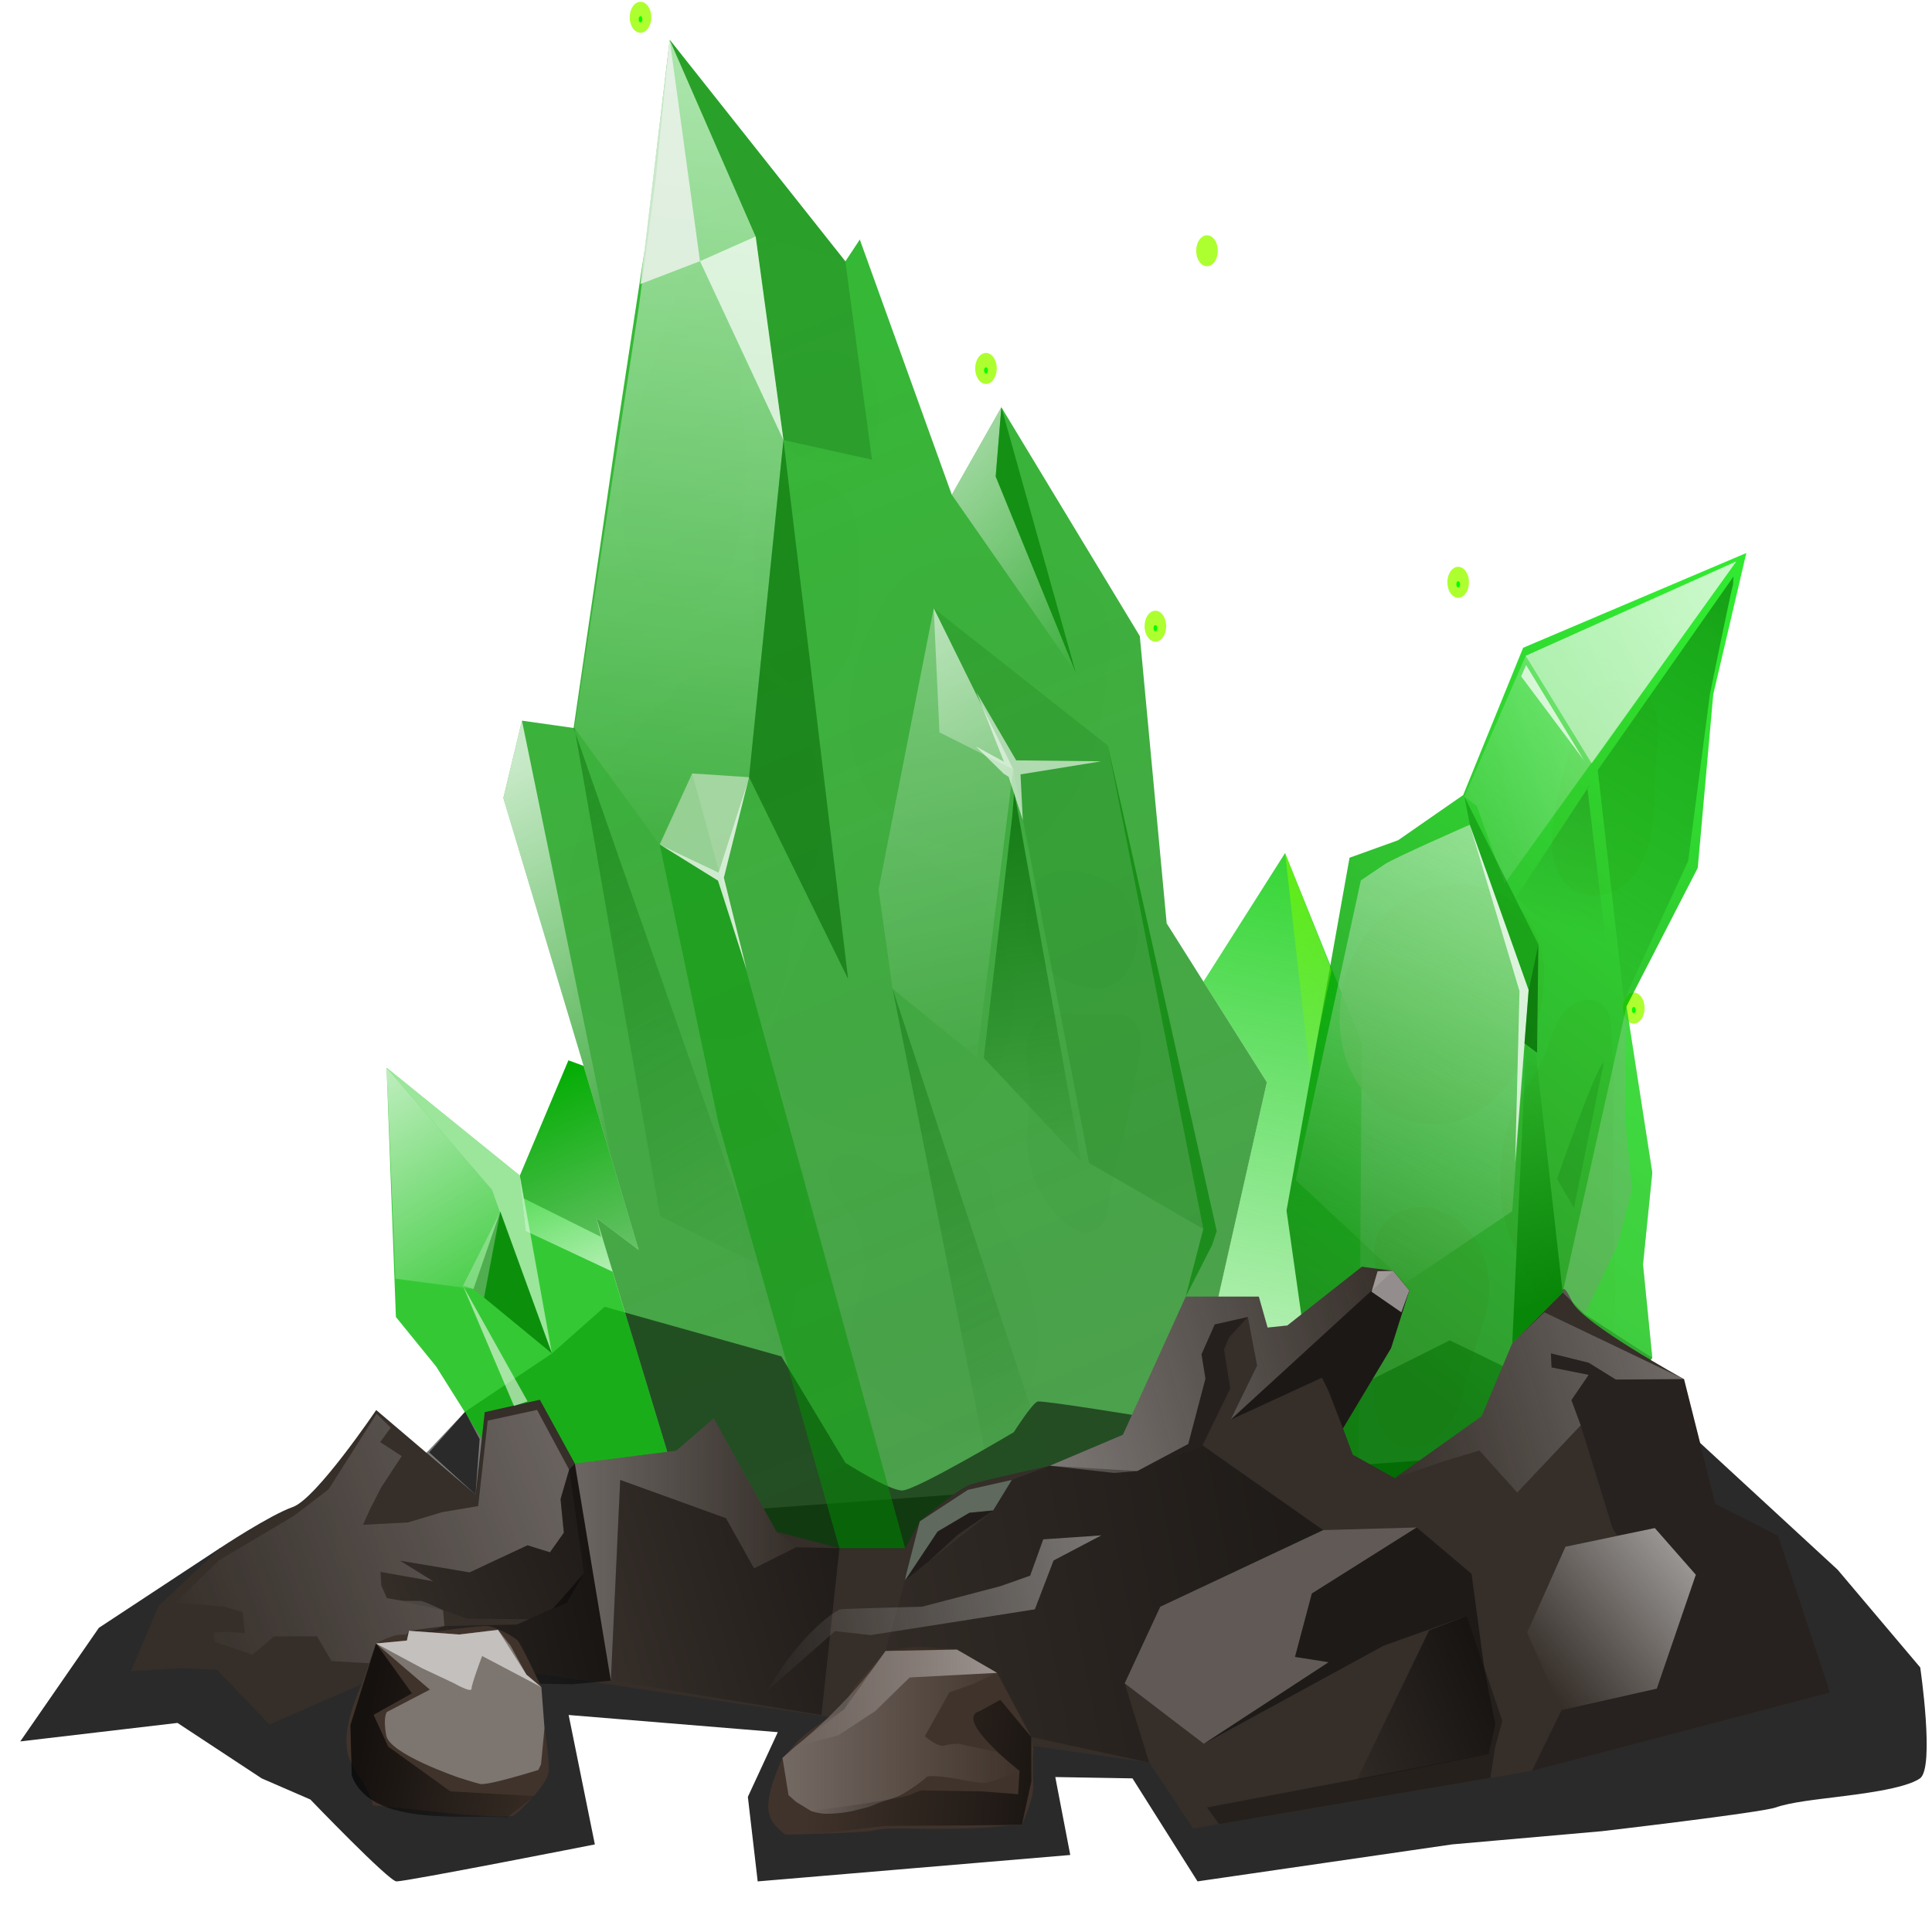 <?xml version="1.0" encoding="UTF-8" standalone="no"?>
<!-- Created with Inkscape (http://www.inkscape.org/) -->

<svg
   width="512"
   height="512"
   viewBox="0 0 135.467 135.467"
   version="1.1"
   id="svg5"
   inkscape:version="1.1.1 (3bf5ae0d25, 2021-09-20)"
   sodipodi:docname="rock_adamantite.svg"
   xmlns:inkscape="http://www.inkscape.org/namespaces/inkscape"
   xmlns:sodipodi="http://sodipodi.sourceforge.net/DTD/sodipodi-0.dtd"
   xmlns:xlink="http://www.w3.org/1999/xlink"
   xmlns="http://www.w3.org/2000/svg"
   xmlns:svg="http://www.w3.org/2000/svg">
  <sodipodi:namedview
     id="namedview7"
     pagecolor="#ffffff"
     bordercolor="#666666"
     borderopacity="1.0"
     inkscape:pageshadow="2"
     inkscape:pageopacity="0.0"
     inkscape:pagecheckerboard="0"
     inkscape:document-units="mm"
     showgrid="false"
     inkscape:zoom="0.50000001"
     inkscape:cx="227"
     inkscape:cy="540.99999"
     inkscape:window-width="1920"
     inkscape:window-height="1017"
     inkscape:window-x="-8"
     inkscape:window-y="-8"
     inkscape:window-maximized="1"
     inkscape:current-layer="layer1"
     units="px" />
  <defs
     id="defs2">
    <linearGradient
       inkscape:collect="always"
       id="linearGradient124341">
      <stop
         style="stop-color:#53b522;stop-opacity:1;"
         offset="0"
         id="stop124337" />
      <stop
         style="stop-color:#53b522;stop-opacity:0;"
         offset="1"
         id="stop124339" />
    </linearGradient>
    <linearGradient
       inkscape:collect="always"
       id="linearGradient115932">
      <stop
         style="stop-color:#f5f5f5;stop-opacity:1;"
         offset="0"
         id="stop115928" />
      <stop
         style="stop-color:#f5f5f5;stop-opacity:0;"
         offset="1"
         id="stop115930" />
    </linearGradient>
    <linearGradient
       inkscape:collect="always"
       id="linearGradient115671">
      <stop
         style="stop-color:#000000;stop-opacity:1;"
         offset="0"
         id="stop115667" />
      <stop
         style="stop-color:#000000;stop-opacity:0;"
         offset="1"
         id="stop115669" />
    </linearGradient>
    <linearGradient
       inkscape:collect="always"
       id="linearGradient115085">
      <stop
         style="stop-color:#f5f5f5;stop-opacity:1;"
         offset="0"
         id="stop115081" />
      <stop
         style="stop-color:#f5f5f5;stop-opacity:0;"
         offset="1"
         id="stop115083" />
    </linearGradient>
    <linearGradient
       inkscape:collect="always"
       id="linearGradient114366">
      <stop
         style="stop-color:#000000;stop-opacity:1;"
         offset="0"
         id="stop114362" />
      <stop
         style="stop-color:#000000;stop-opacity:0;"
         offset="1"
         id="stop114364" />
    </linearGradient>
    <linearGradient
       inkscape:collect="always"
       id="linearGradient112123">
      <stop
         style="stop-color:#000000;stop-opacity:1;"
         offset="0"
         id="stop112119" />
      <stop
         style="stop-color:#000000;stop-opacity:0;"
         offset="1"
         id="stop112121" />
    </linearGradient>
    <linearGradient
       inkscape:collect="always"
       id="linearGradient110549">
      <stop
         style="stop-color:#000000;stop-opacity:1;"
         offset="0"
         id="stop110545" />
      <stop
         style="stop-color:#000000;stop-opacity:0;"
         offset="1"
         id="stop110547" />
    </linearGradient>
    <linearGradient
       inkscape:collect="always"
       id="linearGradient110070">
      <stop
         style="stop-color:#fffafa;stop-opacity:1;"
         offset="0"
         id="stop110066" />
      <stop
         style="stop-color:#fffafa;stop-opacity:0;"
         offset="1"
         id="stop110068" />
    </linearGradient>
    <linearGradient
       inkscape:collect="always"
       id="linearGradient110062">
      <stop
         style="stop-color:#fffafa;stop-opacity:1;"
         offset="0"
         id="stop110058" />
      <stop
         style="stop-color:#fffafa;stop-opacity:0;"
         offset="1"
         id="stop110060" />
    </linearGradient>
    <linearGradient
       inkscape:collect="always"
       id="linearGradient109145">
      <stop
         style="stop-color:#000000;stop-opacity:1;"
         offset="0"
         id="stop109141" />
      <stop
         style="stop-color:#000000;stop-opacity:0;"
         offset="1"
         id="stop109143" />
    </linearGradient>
    <linearGradient
       inkscape:collect="always"
       id="linearGradient108730">
      <stop
         style="stop-color:#000000;stop-opacity:1;"
         offset="0"
         id="stop108726" />
      <stop
         style="stop-color:#000000;stop-opacity:0;"
         offset="1"
         id="stop108728" />
    </linearGradient>
    <linearGradient
       inkscape:collect="always"
       id="linearGradient107931">
      <stop
         style="stop-color:#fffafa;stop-opacity:1;"
         offset="0"
         id="stop107927" />
      <stop
         style="stop-color:#fffafa;stop-opacity:0;"
         offset="1"
         id="stop107929" />
    </linearGradient>
    <linearGradient
       inkscape:collect="always"
       id="linearGradient105363">
      <stop
         style="stop-color:#f5f5f5;stop-opacity:1;"
         offset="0"
         id="stop105359" />
      <stop
         style="stop-color:#f5f5f5;stop-opacity:0;"
         offset="1"
         id="stop105361" />
    </linearGradient>
    <linearGradient
       inkscape:collect="always"
       id="linearGradient104797">
      <stop
         style="stop-color:#f5f5f5;stop-opacity:1;"
         offset="0"
         id="stop104793" />
      <stop
         style="stop-color:#f5f5f5;stop-opacity:0;"
         offset="1"
         id="stop104795" />
    </linearGradient>
    <linearGradient
       inkscape:collect="always"
       id="linearGradient102104">
      <stop
         style="stop-color:#f5f5f5;stop-opacity:1;"
         offset="0"
         id="stop102100" />
      <stop
         style="stop-color:#f5f5f5;stop-opacity:0;"
         offset="1"
         id="stop102102" />
    </linearGradient>
    <linearGradient
       inkscape:collect="always"
       id="linearGradient101049">
      <stop
         style="stop-color:#000000;stop-opacity:1;"
         offset="0"
         id="stop101045" />
      <stop
         style="stop-color:#000000;stop-opacity:0;"
         offset="1"
         id="stop101047" />
    </linearGradient>
    <linearGradient
       inkscape:collect="always"
       id="linearGradient71369">
      <stop
         style="stop-color:#00ca00;stop-opacity:1;"
         offset="0"
         id="stop71365" />
      <stop
         style="stop-color:#00ca00;stop-opacity:0;"
         offset="1"
         id="stop71367" />
    </linearGradient>
    <linearGradient
       inkscape:collect="always"
       id="linearGradient71297">
      <stop
         style="stop-color:#00cb00;stop-opacity:1;"
         offset="0"
         id="stop71293" />
      <stop
         style="stop-color:#00cb00;stop-opacity:0;"
         offset="1"
         id="stop71295" />
    </linearGradient>
    <linearGradient
       inkscape:collect="always"
       id="linearGradient69242">
      <stop
         style="stop-color:#ffffff;stop-opacity:1;"
         offset="0"
         id="stop69238" />
      <stop
         style="stop-color:#ffffff;stop-opacity:0;"
         offset="1"
         id="stop69240" />
    </linearGradient>
    <linearGradient
       inkscape:collect="always"
       id="linearGradient65488">
      <stop
         style="stop-color:#7cfc00;stop-opacity:1;"
         offset="0"
         id="stop65484" />
      <stop
         style="stop-color:#7cfc00;stop-opacity:0;"
         offset="1"
         id="stop65486" />
    </linearGradient>
    <linearGradient
       inkscape:collect="always"
       id="linearGradient63023">
      <stop
         style="stop-color:#006400;stop-opacity:1;"
         offset="0"
         id="stop63019" />
      <stop
         style="stop-color:#006400;stop-opacity:0;"
         offset="1"
         id="stop63021" />
    </linearGradient>
    <linearGradient
       inkscape:collect="always"
       id="linearGradient62502">
      <stop
         style="stop-color:#008000;stop-opacity:1;"
         offset="0"
         id="stop62498" />
      <stop
         style="stop-color:#008000;stop-opacity:0;"
         offset="1"
         id="stop62500" />
    </linearGradient>
    <linearGradient
       inkscape:collect="always"
       id="linearGradient62430">
      <stop
         style="stop-color:#000000;stop-opacity:1;"
         offset="0"
         id="stop62426" />
      <stop
         style="stop-color:#000000;stop-opacity:0;"
         offset="1"
         id="stop62428" />
    </linearGradient>
    <linearGradient
       inkscape:collect="always"
       id="linearGradient62358">
      <stop
         style="stop-color:#006400;stop-opacity:1;"
         offset="0"
         id="stop62354" />
      <stop
         style="stop-color:#006400;stop-opacity:0;"
         offset="1"
         id="stop62356" />
    </linearGradient>
    <linearGradient
       inkscape:collect="always"
       id="linearGradient62350">
      <stop
         style="stop-color:#006400;stop-opacity:1;"
         offset="0"
         id="stop62346" />
      <stop
         style="stop-color:#006400;stop-opacity:0;"
         offset="1"
         id="stop62348" />
    </linearGradient>
    <linearGradient
       inkscape:collect="always"
       id="linearGradient49532">
      <stop
         style="stop-color:#ffffff;stop-opacity:1;"
         offset="0"
         id="stop49528" />
      <stop
         style="stop-color:#ffffff;stop-opacity:0;"
         offset="1"
         id="stop49530" />
    </linearGradient>
    <linearGradient
       inkscape:collect="always"
       id="linearGradient48309">
      <stop
         style="stop-color:#f5f5f5;stop-opacity:1;"
         offset="0"
         id="stop48305" />
      <stop
         style="stop-color:#f5f5f5;stop-opacity:0;"
         offset="1"
         id="stop48307" />
    </linearGradient>
    <linearGradient
       inkscape:collect="always"
       id="linearGradient47583">
      <stop
         style="stop-color:#ffffff;stop-opacity:1;"
         offset="0"
         id="stop47579" />
      <stop
         style="stop-color:#ffffff;stop-opacity:0;"
         offset="1"
         id="stop47581" />
    </linearGradient>
    <linearGradient
       inkscape:collect="always"
       id="linearGradient46605">
      <stop
         style="stop-color:#006400;stop-opacity:1;"
         offset="0"
         id="stop46601" />
      <stop
         style="stop-color:#006400;stop-opacity:0;"
         offset="1"
         id="stop46603" />
    </linearGradient>
    <linearGradient
       inkscape:collect="always"
       id="linearGradient45837">
      <stop
         style="stop-color:#f5f5f5;stop-opacity:1;"
         offset="0"
         id="stop45833" />
      <stop
         style="stop-color:#f5f5f5;stop-opacity:0;"
         offset="1"
         id="stop45835" />
    </linearGradient>
    <linearGradient
       inkscape:collect="always"
       id="linearGradient45581">
      <stop
         style="stop-color:#f5f5f5;stop-opacity:1;"
         offset="0"
         id="stop45577" />
      <stop
         style="stop-color:#f5f5f5;stop-opacity:0;"
         offset="1"
         id="stop45579" />
    </linearGradient>
    <linearGradient
       inkscape:collect="always"
       id="linearGradient42311">
      <stop
         style="stop-color:#ffffff;stop-opacity:1;"
         offset="0"
         id="stop42307" />
      <stop
         style="stop-color:#ffffff;stop-opacity:0;"
         offset="1"
         id="stop42309" />
    </linearGradient>
    <linearGradient
       inkscape:collect="always"
       id="linearGradient41001">
      <stop
         style="stop-color:#ffffff;stop-opacity:1;"
         offset="0"
         id="stop40997" />
      <stop
         style="stop-color:#ffffff;stop-opacity:0;"
         offset="1"
         id="stop40999" />
    </linearGradient>
    <linearGradient
       inkscape:collect="always"
       id="linearGradient39342">
      <stop
         style="stop-color:#00e400;stop-opacity:1;"
         offset="0"
         id="stop39338" />
      <stop
         style="stop-color:#008000;stop-opacity:1"
         offset="1"
         id="stop39340" />
    </linearGradient>
    <linearGradient
       inkscape:collect="always"
       id="linearGradient39084">
      <stop
         style="stop-color:#00af00;stop-opacity:1;"
         offset="0"
         id="stop39080" />
      <stop
         style="stop-color:#228b22;stop-opacity:1"
         offset="1"
         id="stop39082" />
    </linearGradient>
    <inkscape:path-effect
       effect="spiro"
       id="path-effect37664"
       is_visible="true"
       lpeversion="1" />
    <inkscape:path-effect
       effect="spiro"
       id="path-effect37660"
       is_visible="true"
       lpeversion="1" />
    <inkscape:path-effect
       effect="spiro"
       id="path-effect37656"
       is_visible="true"
       lpeversion="1" />
    <inkscape:path-effect
       effect="spiro"
       id="path-effect37652"
       is_visible="true"
       lpeversion="1" />
    <inkscape:path-effect
       effect="spiro"
       id="path-effect37648"
       is_visible="true"
       lpeversion="1" />
    <inkscape:path-effect
       effect="spiro"
       id="path-effect34892"
       is_visible="true"
       lpeversion="1" />
    <inkscape:path-effect
       effect="spiro"
       id="path-effect29069"
       is_visible="true"
       lpeversion="1" />
    <inkscape:path-effect
       effect="spiro"
       id="path-effect29065"
       is_visible="true"
       lpeversion="1" />
    <inkscape:path-effect
       effect="spiro"
       id="path-effect29049"
       is_visible="true"
       lpeversion="1" />
    <inkscape:path-effect
       effect="spiro"
       id="path-effect29045"
       is_visible="true"
       lpeversion="1" />
    <inkscape:path-effect
       effect="spiro"
       id="path-effect29041"
       is_visible="true"
       lpeversion="1" />
    <inkscape:path-effect
       effect="spiro"
       id="path-effect24877"
       is_visible="true"
       lpeversion="1" />
    <inkscape:path-effect
       effect="spiro"
       id="path-effect24836"
       is_visible="true"
       lpeversion="1" />
    <inkscape:path-effect
       effect="spiro"
       id="path-effect24799"
       is_visible="true"
       lpeversion="1" />
    <inkscape:path-effect
       effect="spiro"
       id="path-effect24729"
       is_visible="true"
       lpeversion="1" />
    <linearGradient
       inkscape:collect="always"
       xlink:href="#linearGradient39084"
       id="linearGradient39086"
       x1="82.807"
       y1="99.456"
       x2="103.717"
       y2="169.995"
       gradientUnits="userSpaceOnUse"
       gradientTransform="matrix(0.992,0,0,1.4,-35.197,-136.449)" />
    <linearGradient
       inkscape:collect="always"
       xlink:href="#linearGradient39342"
       id="linearGradient39344"
       x1="154.649"
       y1="128.455"
       x2="133.784"
       y2="166.572"
       gradientUnits="userSpaceOnUse"
       gradientTransform="matrix(0.992,0,0,1.4,-35.197,-136.449)" />
    <linearGradient
       inkscape:collect="always"
       xlink:href="#linearGradient41001"
       id="linearGradient41003"
       x1="83.344"
       y1="101.534"
       x2="79.97"
       y2="141.949"
       gradientUnits="userSpaceOnUse"
       gradientTransform="matrix(0.992,0,0,1.4,-35.197,-136.449)" />
    <linearGradient
       inkscape:collect="always"
       xlink:href="#linearGradient42311"
       id="linearGradient42313"
       x1="101.468"
       y1="127.926"
       x2="105.238"
       y2="151.871"
       gradientUnits="userSpaceOnUse"
       gradientTransform="matrix(0.992,0,0,1.4,-35.197,-136.449)" />
    <linearGradient
       inkscape:collect="always"
       xlink:href="#linearGradient45581"
       id="linearGradient45575"
       x1="139.354"
       y1="138.769"
       x2="131.719"
       y2="162.493"
       gradientUnits="userSpaceOnUse"
       gradientTransform="matrix(0.992,0,0,1.4,-35.197,-136.449)" />
    <linearGradient
       inkscape:collect="always"
       xlink:href="#linearGradient45837"
       id="linearGradient45839"
       x1="158.183"
       y1="125.583"
       x2="135.211"
       y2="142.313"
       gradientUnits="userSpaceOnUse"
       gradientTransform="matrix(0.992,0,0,1.4,-35.197,-136.449)" />
    <linearGradient
       inkscape:collect="always"
       xlink:href="#linearGradient46605"
       id="linearGradient46607"
       x1="157.956"
       y1="126.735"
       x2="147.8"
       y2="149.905"
       gradientUnits="userSpaceOnUse"
       gradientTransform="matrix(0.992,0,0,1.4,-35.197,-136.449)" />
    <linearGradient
       inkscape:collect="always"
       xlink:href="#linearGradient47583"
       id="linearGradient47585"
       x1="71.749"
       y1="135.452"
       x2="78.718"
       y2="155.517"
       gradientUnits="userSpaceOnUse"
       gradientTransform="matrix(0.992,0,0,1.4,-35.197,-136.449)" />
    <linearGradient
       inkscape:collect="always"
       xlink:href="#linearGradient48309"
       id="linearGradient48311"
       x1="102.431"
       y1="119.269"
       x2="111.505"
       y2="131.149"
       gradientUnits="userSpaceOnUse"
       gradientTransform="matrix(0.992,0,0,1.4,-35.197,-136.449)" />
    <linearGradient
       inkscape:collect="always"
       xlink:href="#linearGradient49532"
       id="linearGradient49534"
       x1="101.468"
       y1="127.926"
       x2="108.979"
       y2="144.526"
       gradientUnits="userSpaceOnUse"
       gradientTransform="matrix(0.992,0,0,1.4,-35.197,-136.449)" />
    <linearGradient
       inkscape:collect="always"
       xlink:href="#linearGradient62350"
       id="linearGradient62352"
       x1="76.077"
       y1="133.922"
       x2="88.119"
       y2="163.141"
       gradientUnits="userSpaceOnUse"
       gradientTransform="matrix(0.992,0,0,1.4,-35.197,-136.449)" />
    <linearGradient
       inkscape:collect="always"
       xlink:href="#linearGradient62358"
       id="linearGradient62360"
       x1="107.155"
       y1="137.113"
       x2="109.26"
       y2="157.342"
       gradientUnits="userSpaceOnUse"
       gradientTransform="matrix(0.992,0,0,1.4,-35.197,-136.449)" />
    <linearGradient
       inkscape:collect="always"
       xlink:href="#linearGradient62430"
       id="linearGradient62432"
       x1="147.8"
       y1="136.809"
       x2="145.929"
       y2="143.965"
       gradientUnits="userSpaceOnUse"
       gradientTransform="matrix(0.992,0,0,1.4,-35.197,-136.449)" />
    <linearGradient
       inkscape:collect="always"
       xlink:href="#linearGradient62502"
       id="linearGradient62504"
       x1="145.918"
       y1="162.196"
       x2="142.655"
       y2="149.671"
       gradientUnits="userSpaceOnUse"
       gradientTransform="matrix(0.992,0,0,1.4,-35.197,-136.449)" />
    <linearGradient
       inkscape:collect="always"
       xlink:href="#linearGradient63023"
       id="linearGradient63025"
       x1="98.557"
       y1="146.976"
       x2="108.044"
       y2="172.215"
       gradientUnits="userSpaceOnUse"
       gradientTransform="matrix(0.992,0,0,1.4,-35.197,-136.449)" />
    <linearGradient
       inkscape:collect="always"
       xlink:href="#linearGradient65488"
       id="linearGradient65490"
       x1="126.297"
       y1="140.187"
       x2="132.226"
       y2="156.236"
       gradientUnits="userSpaceOnUse"
       gradientTransform="matrix(0.992,0,0,1.4,-35.197,-136.449)" />
    <linearGradient
       inkscape:collect="always"
       xlink:href="#linearGradient69242"
       id="linearGradient69244"
       x1="62.799"
       y1="150.936"
       x2="68.802"
       y2="164.755"
       gradientUnits="userSpaceOnUse"
       gradientTransform="matrix(0.992,0,0,1.4,-35.197,-136.449)" />
    <linearGradient
       inkscape:collect="always"
       xlink:href="#linearGradient71297"
       id="linearGradient71299"
       x1="477.344"
       y1="529.84"
       x2="454.67"
       y2="678.115"
       gradientUnits="userSpaceOnUse"
       gradientTransform="matrix(0.263,0,0,0.37,-35.197,-136.449)" />
    <linearGradient
       inkscape:collect="always"
       xlink:href="#linearGradient71369"
       id="linearGradient71371"
       x1="285.924"
       y1="569.088"
       x2="302.642"
       y2="626.497"
       gradientUnits="userSpaceOnUse"
       gradientTransform="matrix(0.263,0,0,0.37,-35.197,-136.449)" />
    <linearGradient
       inkscape:collect="always"
       xlink:href="#linearGradient101049"
       id="linearGradient101051"
       x1="140.363"
       y1="180.962"
       x2="129.185"
       y2="187.65"
       gradientUnits="userSpaceOnUse"
       gradientTransform="matrix(0.992,0,0,1.4,-35.197,-136.449)" />
    <linearGradient
       inkscape:collect="always"
       xlink:href="#linearGradient102104"
       id="linearGradient102106"
       x1="152.43"
       y1="173.992"
       x2="145.134"
       y2="182.224"
       gradientUnits="userSpaceOnUse"
       gradientTransform="matrix(0.992,0,0,1.4,-35.197,-136.449)" />
    <linearGradient
       inkscape:collect="always"
       xlink:href="#linearGradient104797"
       id="linearGradient104799"
       x1="109.671"
       y1="170.871"
       x2="133.939"
       y2="161.112"
       gradientUnits="userSpaceOnUse"
       gradientTransform="matrix(0.992,0,0,1.4,-35.197,-136.449)" />
    <linearGradient
       inkscape:collect="always"
       xlink:href="#linearGradient105363"
       id="linearGradient105365"
       x1="154.451"
       y1="163.281"
       x2="133.482"
       y2="172.078"
       gradientUnits="userSpaceOnUse"
       gradientTransform="matrix(0.992,0,0,1.4,-35.197,-136.449)" />
    <linearGradient
       inkscape:collect="always"
       xlink:href="#linearGradient107931"
       id="linearGradient107933"
       x1="73.432"
       y1="168.076"
       x2="48.312"
       y2="181.01"
       gradientUnits="userSpaceOnUse"
       gradientTransform="matrix(0.992,0,0,1.4,-35.197,-136.449)" />
    <linearGradient
       inkscape:collect="always"
       xlink:href="#linearGradient108730"
       id="linearGradient108732"
       x1="75.701"
       y1="171.069"
       x2="62.442"
       y2="178.858"
       gradientUnits="userSpaceOnUse"
       gradientTransform="matrix(0.992,0,0,1.4,-35.197,-136.449)" />
    <linearGradient
       inkscape:collect="always"
       xlink:href="#linearGradient109145"
       id="linearGradient109147"
       x1="79.229"
       y1="176.494"
       x2="58.936"
       y2="182.893"
       gradientUnits="userSpaceOnUse"
       gradientTransform="matrix(0.992,0,0,1.4,-35.197,-136.449)" />
    <linearGradient
       inkscape:collect="always"
       xlink:href="#linearGradient110062"
       id="linearGradient110064"
       x1="90.778"
       y1="184.191"
       x2="107.529"
       y2="184.191"
       gradientUnits="userSpaceOnUse"
       gradientTransform="matrix(0.992,0,0,1.4,-35.197,-136.449)" />
    <linearGradient
       inkscape:collect="always"
       xlink:href="#linearGradient110070"
       id="linearGradient110072"
       x1="105.95"
       y1="181.245"
       x2="92.048"
       y2="181.757"
       gradientUnits="userSpaceOnUse"
       gradientTransform="matrix(0.992,0,0,1.4,-35.197,-136.449)" />
    <linearGradient
       inkscape:collect="always"
       xlink:href="#linearGradient110549"
       id="linearGradient110551"
       x1="107.702"
       y1="188.84"
       x2="92.609"
       y2="186.621"
       gradientUnits="userSpaceOnUse"
       gradientTransform="matrix(0.992,0,0,1.4,-35.197,-136.449)" />
    <linearGradient
       inkscape:collect="always"
       xlink:href="#linearGradient112123"
       id="linearGradient112125"
       x1="60.757"
       y1="184.984"
       x2="76.66"
       y2="189.427"
       gradientUnits="userSpaceOnUse"
       gradientTransform="matrix(0.992,0,0,1.4,-35.197,-136.449)" />
    <linearGradient
       inkscape:collect="always"
       xlink:href="#linearGradient114366"
       id="linearGradient114368"
       x1="126.471"
       y1="173.964"
       x2="92.34"
       y2="183.29"
       gradientUnits="userSpaceOnUse"
       gradientTransform="matrix(0.992,0,0,1.4,-35.197,-136.449)" />
    <linearGradient
       inkscape:collect="always"
       xlink:href="#linearGradient115085"
       id="linearGradient115087"
       x1="76.109"
       y1="175.066"
       x2="91.744"
       y2="175.066"
       gradientUnits="userSpaceOnUse"
       gradientTransform="matrix(0.992,0,0,1.4,-35.197,-136.449)" />
    <linearGradient
       inkscape:collect="always"
       xlink:href="#linearGradient115671"
       id="linearGradient115673"
       x1="94.8"
       y1="175.002"
       x2="78.647"
       y2="181.636"
       gradientUnits="userSpaceOnUse"
       gradientTransform="matrix(0.992,0,0,1.4,-35.197,-136.449)" />
    <linearGradient
       inkscape:collect="always"
       xlink:href="#linearGradient115932"
       id="linearGradient115934"
       x1="113.308"
       y1="174.36"
       x2="88.569"
       y2="181.173"
       gradientUnits="userSpaceOnUse"
       gradientTransform="matrix(0.992,0,0,1.4,-35.197,-136.449)" />
    <filter
       inkscape:collect="always"
       style="color-interpolation-filters:sRGB"
       id="filter116474"
       x="-0.022"
       y="-0.135"
       width="1.044"
       height="1.27">
      <feGaussianBlur
         inkscape:collect="always"
         stdDeviation="1.244"
         id="feGaussianBlur116476" />
    </filter>
    <filter
       inkscape:collect="always"
       style="color-interpolation-filters:sRGB"
       id="filter126341"
       x="-0.615"
       y="-0.657"
       width="2.231"
       height="2.314">
      <feGaussianBlur
         inkscape:collect="always"
         stdDeviation="22.868"
         id="feGaussianBlur126343" />
    </filter>
    <radialGradient
       inkscape:collect="always"
       xlink:href="#linearGradient124341"
       id="radialGradient126351"
       cx="121.444"
       cy="112.977"
       fx="121.444"
       fy="112.977"
       r="81.632"
       gradientTransform="matrix(3.976,4.8789178e-6,-1.7087132e-6,1.188,-361.433,-21.257)"
       gradientUnits="userSpaceOnUse" />
    <filter
       inkscape:collect="always"
       style="color-interpolation-filters:sRGB"
       id="filter130641"
       x="-0.367"
       y="-0.313"
       width="1.735"
       height="1.625">
      <feGaussianBlur
         inkscape:collect="always"
         stdDeviation="0.061"
         id="feGaussianBlur130643" />
    </filter>
    <filter
       inkscape:collect="always"
       style="color-interpolation-filters:sRGB"
       id="filter130641-5"
       x="-0.367"
       y="-0.313"
       width="1.735"
       height="1.625">
      <feGaussianBlur
         inkscape:collect="always"
         stdDeviation="0.061"
         id="feGaussianBlur130643-0" />
    </filter>
    <radialGradient
       inkscape:collect="always"
       xlink:href="#linearGradient124341"
       id="radialGradient126351-1"
       cx="121.444"
       cy="112.977"
       fx="121.444"
       fy="112.977"
       r="81.632"
       gradientTransform="matrix(3.976,4.8789178e-6,-1.7087132e-6,1.188,-361.433,-21.257)"
       gradientUnits="userSpaceOnUse" />
    <filter
       inkscape:collect="always"
       style="color-interpolation-filters:sRGB"
       id="filter126341-3"
       x="-0.615"
       y="-0.657"
       width="2.231"
       height="2.314">
      <feGaussianBlur
         inkscape:collect="always"
         stdDeviation="22.868"
         id="feGaussianBlur126343-7" />
    </filter>
    <radialGradient
       inkscape:collect="always"
       xlink:href="#linearGradient124341"
       id="radialGradient126351-8"
       cx="121.444"
       cy="112.977"
       fx="121.444"
       fy="112.977"
       r="81.632"
       gradientTransform="matrix(3.976,4.8789178e-6,-1.7087132e-6,1.188,-361.433,-21.257)"
       gradientUnits="userSpaceOnUse" />
    <filter
       inkscape:collect="always"
       style="color-interpolation-filters:sRGB"
       id="filter126341-4"
       x="-0.615"
       y="-0.657"
       width="2.231"
       height="2.314">
      <feGaussianBlur
         inkscape:collect="always"
         stdDeviation="22.868"
         id="feGaussianBlur126343-5" />
    </filter>
    <filter
       inkscape:collect="always"
       style="color-interpolation-filters:sRGB"
       id="filter130641-1"
       x="-0.367"
       y="-0.313"
       width="1.735"
       height="1.625">
      <feGaussianBlur
         inkscape:collect="always"
         stdDeviation="0.061"
         id="feGaussianBlur130643-2" />
    </filter>
    <radialGradient
       inkscape:collect="always"
       xlink:href="#linearGradient124341"
       id="radialGradient126351-5"
       cx="121.444"
       cy="112.977"
       fx="121.444"
       fy="112.977"
       r="81.632"
       gradientTransform="matrix(3.976,4.8789178e-6,-1.7087132e-6,1.188,-361.433,-21.257)"
       gradientUnits="userSpaceOnUse" />
    <filter
       inkscape:collect="always"
       style="color-interpolation-filters:sRGB"
       id="filter126341-5"
       x="-0.615"
       y="-0.657"
       width="2.231"
       height="2.314">
      <feGaussianBlur
         inkscape:collect="always"
         stdDeviation="22.868"
         id="feGaussianBlur126343-8" />
    </filter>
    <filter
       inkscape:collect="always"
       style="color-interpolation-filters:sRGB"
       id="filter130641-3"
       x="-0.367"
       y="-0.313"
       width="1.735"
       height="1.625">
      <feGaussianBlur
         inkscape:collect="always"
         stdDeviation="0.061"
         id="feGaussianBlur130643-5" />
    </filter>
    <radialGradient
       inkscape:collect="always"
       xlink:href="#linearGradient124341"
       id="radialGradient126351-3"
       cx="121.444"
       cy="112.977"
       fx="121.444"
       fy="112.977"
       r="81.632"
       gradientTransform="matrix(3.976,4.8789178e-6,-1.7087132e-6,1.188,-361.433,-21.257)"
       gradientUnits="userSpaceOnUse" />
    <filter
       inkscape:collect="always"
       style="color-interpolation-filters:sRGB"
       id="filter126341-9"
       x="-0.615"
       y="-0.657"
       width="2.231"
       height="2.314">
      <feGaussianBlur
         inkscape:collect="always"
         stdDeviation="22.868"
         id="feGaussianBlur126343-58" />
    </filter>
    <filter
       inkscape:collect="always"
       style="color-interpolation-filters:sRGB"
       id="filter130641-6"
       x="-0.367"
       y="-0.313"
       width="1.735"
       height="1.625">
      <feGaussianBlur
         inkscape:collect="always"
         stdDeviation="0.061"
         id="feGaussianBlur130643-27" />
    </filter>
    <radialGradient
       inkscape:collect="always"
       xlink:href="#linearGradient124341"
       id="radialGradient126351-2"
       cx="121.444"
       cy="112.977"
       fx="121.444"
       fy="112.977"
       r="81.632"
       gradientTransform="matrix(3.976,4.8789178e-6,-1.7087132e-6,1.188,-361.433,-21.257)"
       gradientUnits="userSpaceOnUse" />
    <filter
       inkscape:collect="always"
       style="color-interpolation-filters:sRGB"
       id="filter126341-7"
       x="-0.615"
       y="-0.657"
       width="2.231"
       height="2.314">
      <feGaussianBlur
         inkscape:collect="always"
         stdDeviation="22.868"
         id="feGaussianBlur126343-4" />
    </filter>
  </defs>
  <g
     inkscape:label="Layer 1"
     inkscape:groupmode="layer"
     id="layer1">
    <ellipse
       style="opacity:1;mix-blend-mode:normal;fill:#adff2f;fill-opacity:1;stroke:url(#radialGradient126351);stroke-width:0;stroke-linecap:round;stroke-linejoin:bevel;stroke-miterlimit:4;stroke-dasharray:none;stroke-opacity:1;paint-order:markers stroke fill;filter:url(#filter126341)"
       id="path116500-4"
       cx="121.444"
       cy="112.977"
       rx="44.585"
       ry="41.758"
       transform="matrix(0.017,0,0,0.026,112.493,67.743)" />
    <path
       style="opacity:0.912;fill:#000000;stroke:#000000;stroke-width:0;stroke-linecap:butt;stroke-linejoin:miter;stroke-miterlimit:4;stroke-dasharray:none;stroke-opacity:1;filter:url(#filter116474)"
       d="m 19.265,103.035 -8.549,3.989 -5.556,5.689 11.112,-0.926 5.953,2.778 3.44,1.058 c 0,0 5.556,4.101 6.085,4.101 0.761,0 14.023,-1.852 14.023,-1.852 l -1.852,-6.482 14.784,0.86 -2.117,3.241 0.695,4.233 22.093,-1.323 -1.058,-3.903 5.457,0.066 4.597,5.159 17.992,-1.852 10.583,-0.661 c 0,0 11.245,-0.926 12.303,-1.191 1.058,-0.265 2.91,-0.397 4.366,-0.529 1.455,-0.132 4.763,-0.397 5.821,-0.926 1.058,-0.529 0.017,-5.556 0.017,-5.556 l -5.838,-4.895 -9.922,-6.482 z"
       id="path116049"
       sodipodi:nodetypes="ccccccscccccccccccssscccc"
       transform="matrix(0.992,0,0,1.4,-3.697,-35.695)" />
    <path
       id="path11173"
       style="opacity:1;fill:url(#linearGradient71371);fill-opacity:1;stroke:#000000;stroke-width:0;stroke-linecap:butt;stroke-linejoin:miter;stroke-miterlimit:4;stroke-dasharray:none;stroke-opacity:1"
       d="m 39.858,74.352 -3.405,8.076 0.435,3.884 6.071,2.856 -1.144,-3.775 2.971,2.249 -3.864,-12.902 z" />
    <path
       id="path11175"
       style="opacity:0.796;fill:url(#linearGradient71299);fill-opacity:1;stroke:#000000;stroke-width:0;stroke-linecap:butt;stroke-linejoin:miter;stroke-miterlimit:4;stroke-dasharray:none;stroke-opacity:1"
       d="m 90.106,59.814 -5.724,9.015 4.45,7.057 -5.361,23.718 -6.344,5.158 -0.392,6.45 18.494,-2.313 0.256,-35.783 z" />
    <path
       style="opacity:0.755;fill:#ffe4e1;stroke:#000000;stroke-width:0;stroke-linecap:butt;stroke-linejoin:miter;stroke-miterlimit:4;stroke-dasharray:none;stroke-opacity:1"
       d="m 98.95,62.791 c -1.439,0.721 -2.656,1.865 -3.51,3.229 -0.854,1.365 -1.349,2.945 -1.478,4.549 -0.091,1.129 -0.003,2.277 0.316,3.364 0.319,1.087 0.874,2.111 1.652,2.933 0.804,0.849 1.844,1.474 2.975,1.772 1.131,0.298 2.348,0.266 3.457,-0.105 1.345,-0.45 2.498,-1.381 3.362,-2.506 0.863,-1.126 1.453,-2.441 1.888,-3.791 0.462,-1.432 0.759,-2.937 0.65,-4.437 -0.11,-1.5 -0.655,-3.001 -1.7,-4.082 -0.951,-0.984 -2.277,-1.574 -3.639,-1.709 -1.361,-0.135 -2.751,0.17 -3.974,0.783 z"
       id="path37646"
       inkscape:path-effect="#path-effect37648"
       inkscape:original-d="m 98.949837,62.790554 c -2.537766,-0.309052 -3.324743,5.186263 -4.987513,7.778822 -1.662771,2.592573 1.312767,4.19847 1.968752,6.297148 0.655997,2.098672 4.287784,1.111621 6.431294,1.666894 2.14348,0.555262 3.50027,-4.197728 5.25001,-6.297145 1.74975,-2.099418 -0.69974,-5.679403 -1.05,-8.519668 -0.35027,-2.840261 -5.07476,-0.616999 -7.612543,-0.926051 z" />
    <path
       style="opacity:0.755;fill:#ffe4e1;stroke:#000000;stroke-width:0;stroke-linecap:butt;stroke-linejoin:miter;stroke-miterlimit:4;stroke-dasharray:none;stroke-opacity:1"
       d="m 102.231,85.571 c -0.839,-0.646 -1.908,-1.023 -2.963,-0.922 -0.527,0.051 -1.044,0.22 -1.491,0.504 -0.447,0.285 -0.821,0.686 -1.059,1.158 -0.233,0.462 -0.334,0.982 -0.349,1.499 -0.015,0.517 0.053,1.033 0.143,1.542 0.181,1.018 0.453,2.044 0.337,3.071 -0.05,0.438 -0.169,0.865 -0.263,1.296 -0.342,1.577 -0.335,3.215 -0.131,4.815 0.062,0.486 0.143,0.973 0.321,1.429 0.178,0.456 0.46,0.883 0.861,1.164 0.378,0.265 0.846,0.388 1.307,0.377 0.461,-0.011 0.914,-0.153 1.318,-0.377 0.512,-0.284 0.947,-0.697 1.292,-1.169 0.346,-0.473 0.606,-1.004 0.81,-1.553 0.408,-1.098 0.596,-2.263 0.916,-3.39 0.351,-1.236 0.863,-2.433 1.05,-3.704 0.156,-1.057 0.078,-2.154 -0.273,-3.163 -0.351,-1.009 -0.981,-1.927 -1.827,-2.579 z"
       id="path37650"
       inkscape:path-effect="#path-effect37652"
       inkscape:original-d="m 102.23111,85.571396 c -0.70027,-1.914209 -3.674753,0.494261 -5.51253,0.740846 -1.837761,0.246568 0.0878,4.074988 0.131259,6.111922 0.04345,2.036935 -0.174744,0.864676 -0.262508,1.296468 -0.0878,0.431793 -0.08721,3.210678 -0.131249,4.815473 -0.04405,1.604775 0.787762,1.728985 1.181265,2.592935 0.39348,0.86394 1.75026,3.5e-4 2.625003,0 0.87474,-3.8e-4 2.01277,-4.074248 3.01876,-6.111939 1.006,-2.037677 0.70028,-2.469091 1.05001,-3.704196 0.34974,-1.235105 -1.39975,-3.827299 -2.10001,-5.741509 z" />
    <path
       style="opacity:0.755;fill:#ffe4e1;stroke:#000000;stroke-width:0;stroke-linecap:butt;stroke-linejoin:miter;stroke-miterlimit:4;stroke-dasharray:none;stroke-opacity:1"
       d="m 112.469,70.569 c -0.19,-0.2 -0.44,-0.34 -0.708,-0.408 -0.268,-0.068 -0.551,-0.064 -0.82,-0.002 -0.538,0.124 -1.003,0.478 -1.344,0.911 -0.683,0.867 -0.894,2.003 -1.328,3.017 -0.559,1.306 -1.496,2.418 -2.1,3.704 -0.544,1.157 -0.805,2.431 -0.919,3.704 -0.122,1.362 -0.077,2.75 0.262,4.075 0.645,2.517 2.316,4.688 2.888,7.223 0.341,1.512 0.274,3.081 0.263,4.63 -9.5e-4,0.127 -0.001,0.255 0.015,0.381 0.017,0.126 0.051,0.251 0.116,0.36 0.074,0.125 0.188,0.226 0.317,0.293 0.129,0.067 0.275,0.101 0.42,0.107 0.291,0.012 0.577,-0.085 0.838,-0.215 0.627,-0.314 1.143,-0.825 1.527,-1.412 0.385,-0.587 0.644,-1.248 0.835,-1.922 0.375,-1.321 0.499,-2.702 0.525,-4.075 0.033,-1.729 -0.085,-3.457 -0.131,-5.186 -0.043,-1.605 -0.023,-3.21 0,-4.815 0.027,-1.852 0.059,-3.705 0,-5.556 -0.032,-0.988 -0.089,-1.975 -0.131,-2.963 -0.014,-0.328 -0.026,-0.658 -0.097,-0.979 -0.07,-0.321 -0.203,-0.635 -0.428,-0.873 z"
       id="path37654"
       inkscape:path-effect="#path-effect37656"
       inkscape:original-d="m 112.46865,70.569376 c -0.17527,-0.617728 -2.79976,2.346365 -4.20002,3.519002 -1.40028,1.172624 -1.39975,2.469834 -2.10002,3.704196 -0.70026,1.234362 -0.61223,2.469834 -0.91874,3.704197 -0.30652,1.234363 0.17525,2.71678 0.26249,4.074625 0.0872,1.357829 1.92528,4.815834 2.88751,7.223184 0.96225,2.407364 0.17527,3.087211 0.26251,4.630262 0.0872,1.54304 0.0879,0.494263 0.13125,0.740831 0.0435,0.246572 1.05027,0.123909 1.57501,0.185209 0.52474,0.06132 1.57527,-2.222144 2.36251,-3.333781 0.78723,-1.111623 0.35027,-2.716041 0.525,-4.074612 0.17474,-1.358587 -0.0872,-3.456883 -0.13125,-5.185884 -0.0441,-1.729004 2.7e-4,-3.209938 0,-4.815458 -2.6e-4,-1.605521 2.7e-4,-3.703832 0,-5.556301 -2.6e-4,-1.852469 -0.0872,-1.975208 -0.13126,-2.963365 -0.0441,-0.988157 -0.34974,-1.234363 -0.52499,-1.852105 z" />
    <path
       style="opacity:0.755;fill:#ffe4e1;stroke:#000000;stroke-width:0;stroke-linecap:butt;stroke-linejoin:miter;stroke-miterlimit:4;stroke-dasharray:none;stroke-opacity:1"
       d="m 112.392,47.944 c -0.689,0.316 -1.187,0.953 -1.502,1.643 -0.314,0.69 -0.467,1.44 -0.641,2.177 -0.477,2.034 -1.126,4.036 -1.363,6.112 -0.097,0.851 -0.123,1.725 0.098,2.552 0.11,0.414 0.283,0.813 0.527,1.165 0.244,0.352 0.561,0.656 0.934,0.867 0.485,0.274 1.057,0.383 1.613,0.335 0.555,-0.049 1.093,-0.251 1.558,-0.558 0.93,-0.614 1.549,-1.619 1.893,-2.679 0.634,-1.953 0.413,-4.066 0.584,-6.112 0.099,-1.175 0.326,-2.381 0,-3.514 -0.147,-0.511 -0.408,-0.994 -0.779,-1.375 -0.37,-0.38 -0.848,-0.656 -1.366,-0.77 -0.518,-0.114 -1.073,-0.063 -1.555,0.159 z"
       id="path37658"
       inkscape:path-effect="#path-effect37660"
       inkscape:original-d="m 112.3924,47.94406 c -0.97418,-0.204022 -1.42786,2.546947 -2.14237,3.819964 -0.71452,1.27299 -0.9085,4.074905 -1.36333,6.111897 -0.45484,2.03699 1.03911,3.056257 1.55808,4.583921 0.51897,1.527667 3.37625,-1.935126 5.06379,-2.903152 1.68756,-0.968022 0.38992,-4.074288 0.58429,-6.111908 0.19437,-2.037608 3.8e-4,-2.342598 0,-3.51434 -3.8e-4,-1.171755 -0.51897,-0.916476 -0.77904,-1.375179 -0.26008,-0.458698 -1.94723,-0.407151 -2.92142,-0.611203 z" />
    <path
       style="opacity:0.327;fill:#f5f5f5;stroke:#000000;stroke-width:0;stroke-linecap:butt;stroke-linejoin:miter;stroke-miterlimit:4;stroke-dasharray:none;stroke-opacity:1"
       d="m 46.878,48.857 c -2.963,2.603 -5.185,6.039 -6.342,9.809 -0.892,2.904 -1.157,5.991 -0.835,9.012 0.061,0.575 0.144,1.152 0.32,1.703 0.175,0.551 0.447,1.08 0.848,1.497 0.634,0.659 1.541,0.99 2.443,1.145 0.902,0.155 1.823,0.154 2.731,0.264 1.159,0.14 2.292,0.46 3.454,0.583 1.161,0.124 2.397,0.033 3.389,-0.583 0.594,-0.369 1.07,-0.91 1.419,-1.516 0.349,-0.606 0.576,-1.276 0.734,-1.957 0.316,-1.362 0.364,-2.776 0.684,-4.138 0.514,-2.182 1.718,-4.182 2.003,-6.406 0.25,-1.956 -0.234,-3.93 -0.835,-5.809 -0.321,-1.003 -0.679,-2.002 -1.206,-2.915 -0.526,-0.912 -1.232,-1.741 -2.133,-2.287 -1.086,-0.658 -2.435,-0.867 -3.669,-0.57 -1.234,0.297 -2.34,1.098 -3.007,2.177 z"
       id="path24727"
       inkscape:path-effect="#path-effect24729"
       inkscape:original-d="m 46.877699,48.857107 c -2.246265,0.560705 -4.207387,6.565346 -6.342238,9.80905 -2.13468,3.240248 -0.537431,6.032923 -0.834564,9.01166 -0.296717,2.977252 0.79946,2.148571 1.167639,3.200542 0.36776,1.037087 3.469903,0.962648 5.174346,1.409238 1.7034,0.446592 4.58267,0 6.84285,0 2.260892,-0.02435 1.911519,-5.042467 2.837189,-7.610846 0.924833,-2.560444 1.35528,-4.247557 2.002623,-6.40607 0.646088,-2.148571 -0.537015,-3.84561 -0.834566,-5.808625 -0.296716,-1.950092 -2.204892,-3.44368 -3.338679,-5.201257 -1.132953,-1.756582 -4.430051,1.081734 -6.67623,1.607719 z" />
    <path
       style="opacity:0.327;fill:#f5f5f5;stroke:#000000;stroke-width:0;stroke-linecap:butt;stroke-linejoin:miter;stroke-miterlimit:4;stroke-dasharray:none;stroke-opacity:1"
       d="m 59.079,60.953 c -1.558,2.852 -2.952,5.794 -4.172,8.806 -0.376,0.928 -0.737,1.87 -0.909,2.856 -0.172,0.986 -0.144,2.029 0.24,2.953 0.26,0.626 0.677,1.181 1.172,1.645 0.495,0.464 1.067,0.84 1.665,1.159 1.192,0.634 2.5,1.047 3.839,1.216 1.448,0.183 2.931,0.081 4.34,-0.298 2.208,-0.977 4.03,-2.798 5.007,-5.006 0.583,-1.317 0.871,-2.763 0.835,-4.203 -0.036,-1.433 -0.389,-2.841 -0.835,-4.203 -0.377,-1.153 -0.841,-2.313 -1.668,-3.201 -0.913,-0.979 -2.178,-1.533 -3.338,-2.203 -0.553,-0.319 -1.089,-0.67 -1.665,-0.945 -0.576,-0.275 -1.202,-0.474 -1.84,-0.464 -0.568,0.008 -1.132,0.185 -1.603,0.503 -0.471,0.318 -0.847,0.775 -1.067,1.298 z"
       id="path24797"
       inkscape:path-effect="#path-effect24799"
       inkscape:original-d="m 59.078716,60.9528 c -0.910207,0.560716 -2.76071,5.901907 -4.172409,8.806206 -1.410862,2.912754 -0.420417,3.895256 -0.669491,5.80864 -0.242387,1.905446 1.911519,1.905446 2.837188,2.803566 0.924833,0.932873 2.579337,0.838608 3.839336,1.215716 1.25874,0.396973 2.913247,0 4.339749,-0.297711 1.425503,0 3.358767,-3.314685 5.006995,-5.005761 1.648245,-1.706966 0.576308,-2.773818 0.834569,-4.202895 0.254928,-1.439016 -0.537427,-2.773803 -0.834569,-4.202894 -0.296707,-1.429077 -1.091572,-2.098955 -1.668298,-3.200528 -0.576288,-1.081763 -2.2049,-1.439019 -3.337853,-2.203186 -1.132973,-0.749259 -2.31607,-0.932873 -3.505025,-1.40924 -1.188955,-0.446576 -1.759401,1.230612 -2.670443,1.801257 z" />
    <path
       style="opacity:0.327;fill:#f5f5f5;stroke:#000000;stroke-width:0;stroke-linecap:butt;stroke-linejoin:miter;stroke-miterlimit:4;stroke-dasharray:none;stroke-opacity:1"
       d="m 63.992,40.168 -0.835,0.397 c -1.347,1.653 -2.373,3.566 -3.004,5.603 -0.681,2.198 -0.897,4.577 -0.334,6.807 0.448,1.779 1.41,3.453 2.837,4.605 1.068,0.862 2.357,1.41 3.672,1.801 1.41,0.42 2.87,0.672 4.34,0.749 1.582,-0.795 2.968,-1.975 4.006,-3.409 1.951,-2.697 2.588,-6.106 3.004,-9.409 0.116,-0.922 0.22,-1.851 0.156,-2.778 -0.064,-0.927 -0.304,-1.859 -0.825,-2.628 -0.461,-0.681 -1.124,-1.208 -1.852,-1.59 -0.728,-0.382 -1.521,-0.625 -2.321,-0.812 -2.236,-0.523 -4.57,-0.625 -6.843,-0.298 l -2.003,0.749 z"
       id="path24834"
       inkscape:path-effect="#path-effect24836"
       inkscape:original-d="m 63.991599,40.168025 c -0.684954,0.297727 -0.537434,0.297727 -0.834567,0.396959 -0.296714,0 -1.981309,3.761277 -3.004351,5.603188 -1.02137,1.850874 -0.200596,4.565135 -0.334327,6.807493 -0.125373,2.252789 1.911518,3.091384 2.837188,4.60481 0.924828,1.503531 2.469027,1.230612 3.671786,1.801258 1.20274,0.560705 2.913251,0.560705 4.339746,0.749272 1.425494,0.297726 2.691333,-2.252789 4.005667,-3.408962 1.314325,-1.156171 2.022676,-6.247278 3.004349,-9.408617 0.979997,-3.155882 -0.428362,-3.577665 -0.669489,-5.406681 -0.242397,-1.831022 -2.760721,-1.577957 -4.172414,-2.401668 -1.410859,-0.838578 -4.541387,0 -6.842871,-0.297713 -2.301443,0 -1.314335,0.560705 -2.002642,0.749275 z" />
    <path
       style="opacity:0.448;fill:#f5f5f5;fill-opacity:1;stroke:#000000;stroke-width:0;stroke-linecap:butt;stroke-linejoin:miter;stroke-miterlimit:4;stroke-dasharray:none;stroke-opacity:1"
       d="m 52.884,43.895 c 0.132,0.916 0.477,1.801 1.001,2.565 0.392,0.571 0.892,1.081 1.502,1.409 0.411,0.222 0.869,0.358 1.334,0.397 h 1.168 c 0.539,-0.522 0.992,-1.133 1.334,-1.801 0.662,-1.29 0.9,-2.756 1.001,-4.203 0.093,-1.332 0.079,-2.671 0,-4.004 -0.053,-0.887 -0.138,-1.792 -0.498,-2.605 -0.215,-0.487 -0.529,-0.933 -0.928,-1.285 -0.4,-0.352 -0.887,-0.607 -1.408,-0.715 -0.823,-0.17 -1.701,0.04 -2.407,0.496 -0.706,0.456 -1.245,1.144 -1.599,1.906 -0.405,0.87 -0.578,1.847 -0.498,2.804 l -0.003,5.037 z"
       id="path24875"
       inkscape:path-effect="#path-effect24877"
       inkscape:original-d="m 52.884353,43.895323 c 0.5149,1.341421 0.684955,2.038612 1.001312,2.564599 0.313432,0.560719 1.021371,0.962634 1.501967,1.409238 0.482685,0.446575 0.911044,0.297712 1.334385,0.396948 h 1.168058 c 0.367759,-0.02534 0.910206,-1.185925 1.334384,-1.801231 0.428357,-0.65498 0.684954,-2.773817 1.001312,-4.202893 0.313432,-1.439005 0.0206,-2.644794 0,-4.004386 -0.02065,-1.354667 -0.313433,-1.706969 -0.498149,-2.605118 -0.18806,-0.932872 -1.536652,-1.309992 -2.336532,-1.999709 -0.799461,-0.655009 -2.649546,1.632528 -4.005662,2.401653 -1.355698,0.749257 -0.600679,1.765878 -0.498149,2.80358 -0.538319,0.478247 0.20802,3.217274 -0.0029,5.037319 z"
       sodipodi:nodetypes="ccccccccccccc" />
    <path
       style="opacity:0.327;fill:#f5f5f5;fill-opacity:1;stroke:#000000;stroke-width:0;stroke-linecap:butt;stroke-linejoin:miter;stroke-miterlimit:4;stroke-dasharray:none;stroke-opacity:1"
       d="m 52.125,76.073 c -0.326,-0.097 -0.685,-0.072 -1.001,0.054 -0.316,0.126 -0.59,0.35 -0.792,0.624 -0.202,0.274 -0.333,0.598 -0.397,0.932 -0.064,0.334 -0.062,0.68 -0.014,1.017 0.098,0.674 0.379,1.307 0.689,1.913 0.31,0.606 0.653,1.199 0.888,1.838 0.649,1.764 0.426,3.713 0.627,5.582 0.134,1.249 0.459,2.47 0.836,3.668 0.254,0.807 0.549,1.636 1.149,2.233 0.085,0.085 0.177,0.165 0.282,0.224 0.105,0.059 0.224,0.098 0.345,0.094 0.149,-0.004 0.293,-0.072 0.402,-0.174 0.109,-0.102 0.185,-0.235 0.233,-0.376 0.096,-0.282 0.083,-0.588 0.096,-0.886 0.052,-1.196 0.529,-2.329 0.731,-3.509 0.198,-1.156 0.13,-2.339 0.209,-3.509 0.079,-1.173 0.305,-2.373 0,-3.509 -0.152,-0.567 -0.432,-1.09 -0.731,-1.595 -0.649,-1.093 -1.403,-2.12 -2.089,-3.19 -0.189,-0.294 -0.374,-0.593 -0.607,-0.853 -0.233,-0.26 -0.521,-0.482 -0.856,-0.582 z"
       id="path29039"
       inkscape:path-effect="#path-effect29041"
       inkscape:original-d="m 52.125307,76.073078 c -0.487657,-0.478763 -0.417604,4.253142 -0.626719,6.379244 -0.209116,2.126101 0.418021,3.721541 0.626719,5.581836 0.208698,1.860295 0.557293,2.44571 0.835626,3.668076 0.278333,1.222351 0.7662,1.488801 1.148986,2.23274 0.382787,0.743912 0.418022,0.212956 0.626721,0.318938 0.208697,0.105976 0.487657,-0.956559 0.731171,-1.435321 0.243517,-0.478749 0.487658,-2.338723 0.731174,-3.508573 0.243516,-1.169851 0.139481,-2.338748 0.208906,-3.508588 0.06943,-1.16985 2.09e-4,-2.338747 0,-3.508585 -2.08e-4,-1.169851 -0.487238,-1.062889 -0.731172,-1.594826 -0.243934,-0.531918 -1.392502,-2.126072 -2.089066,-3.189607 -0.696564,-1.063533 -0.974689,-0.956571 -1.462346,-1.435334 z" />
    <path
       style="opacity:0.926;fill:#f5f5f5;fill-opacity:1;stroke:#000000;stroke-width:0;stroke-linecap:butt;stroke-linejoin:miter;stroke-miterlimit:4;stroke-dasharray:none;stroke-opacity:1"
       d="m 73.016,61.56 c -0.371,0.266 -0.652,0.647 -0.837,1.065 -0.185,0.418 -0.276,0.872 -0.312,1.328 -0.093,1.183 0.205,2.417 0.94,3.349 0.677,0.859 1.676,1.416 2.716,1.754 0.674,0.219 1.408,0.355 2.089,0.159 0.626,-0.18 1.154,-0.632 1.5,-1.184 0.346,-0.552 0.522,-1.198 0.589,-1.846 0.116,-1.109 -0.091,-2.278 -0.731,-3.19 -0.375,-0.534 -0.888,-0.966 -1.462,-1.276 -0.705,-0.381 -1.499,-0.581 -2.298,-0.638 -0.381,-0.027 -0.766,-0.022 -1.142,0.048 -0.375,0.07 -0.742,0.208 -1.052,0.431 z"
       id="path29043"
       inkscape:path-effect="#path-effect29045"
       inkscape:original-d="m 73.016002,61.560293 c -0.731378,0.159166 -0.765785,1.595132 -1.148985,2.392215 -0.38321,0.797083 0.626926,2.233063 0.940073,3.349112 0.313156,1.116048 1.810737,1.16985 2.715788,1.754284 0.905051,0.584452 1.392921,0.106678 2.089069,0.159478 0.696149,0.05279 1.392922,-2.019771 2.089069,-3.030134 0.696139,-1.01036 -0.487244,-2.126085 -0.73118,-3.18962 -0.243925,-1.063519 -0.974688,-0.850243 -1.46235,-1.275847 -0.487652,-0.425603 -1.53176,-0.424973 -2.297963,-0.637928 -0.766202,-0.212971 -1.462141,0.319286 -2.193521,0.47844 z" />
    <path
       style="opacity:0.327;fill:#f5f5f5;fill-opacity:1;stroke:#000000;stroke-width:0;stroke-linecap:butt;stroke-linejoin:miter;stroke-miterlimit:4;stroke-dasharray:none;stroke-opacity:1"
       d="m 54.639,25.499 c -0.338,0.327 -0.579,0.747 -0.724,1.195 -0.145,0.447 -0.197,0.921 -0.191,1.391 0.016,1.157 0.415,2.339 1.246,3.144 0.758,0.734 1.809,1.102 2.857,1.231 0.704,0.087 1.444,0.07 2.086,-0.233 0.61,-0.288 1.086,-0.82 1.376,-1.429 0.29,-0.609 0.405,-1.29 0.41,-1.965 0.004,-0.545 -0.061,-1.093 -0.225,-1.613 -0.164,-0.52 -0.43,-1.011 -0.799,-1.412 -0.424,-0.46 -0.977,-0.792 -1.569,-0.991 -0.747,-0.252 -1.555,-0.297 -2.338,-0.203 -0.777,0.094 -1.567,0.341 -2.129,0.884 z"
       id="path29043-9"
       inkscape:path-effect="#path-effect34892"
       inkscape:original-d="m 54.638785,25.498844 c -0.709978,0.29455 -0.609218,1.724269 -0.914175,2.585992 -0.304969,0.861722 0.831124,2.096112 1.246326,3.143758 0.415213,1.047644 1.904637,0.820897 2.856594,1.230919 0.951958,0.410021 1.390653,-0.15477 2.085618,-0.232628 0.694965,-0.07783 1.190938,-2.262462 1.786054,-3.394094 0.595105,-1.131643 -0.682629,-2.016212 -1.024298,-3.02474 -0.341658,-1.008529 -1.045945,-0.660457 -1.569277,-0.991112 -0.523324,-0.330654 -1.558162,-0.134824 -2.337606,-0.202538 -0.779446,-0.06775 -1.419256,0.589907 -2.129236,0.884443 z" />
    <path
       style="opacity:0.926;fill:#f5f5f5;fill-opacity:1;stroke:#000000;stroke-width:0;stroke-linecap:butt;stroke-linejoin:miter;stroke-miterlimit:4;stroke-dasharray:none;stroke-opacity:1"
       d="m 73.016,71.448 c -0.34,0.212 -0.599,0.54 -0.765,0.905 -0.165,0.365 -0.241,0.766 -0.261,1.166 -0.04,0.8 0.136,1.595 0.19,2.394 0.112,1.647 -0.294,3.304 -0.104,4.944 0.089,0.771 0.309,1.525 0.627,2.233 0.4,0.893 0.959,1.721 1.671,2.392 0.341,0.321 0.72,0.609 1.149,0.797 0.231,0.101 0.48,0.174 0.731,0.159 0.285,-0.016 0.557,-0.146 0.769,-0.335 0.213,-0.19 0.369,-0.437 0.477,-0.701 0.216,-0.528 0.244,-1.11 0.32,-1.675 0.161,-1.192 0.546,-2.341 0.836,-3.509 0.248,-1.001 0.426,-2.018 0.627,-3.03 0.221,-1.114 0.472,-2.224 0.627,-3.349 0.054,-0.389 0.096,-0.784 0.048,-1.174 -0.047,-0.39 -0.191,-0.779 -0.466,-1.059 -0.166,-0.17 -0.375,-0.294 -0.598,-0.377 -0.222,-0.083 -0.459,-0.125 -0.695,-0.142 -0.474,-0.035 -0.948,0.028 -1.423,0.041 -0.941,0.026 -1.89,-0.143 -2.82,0 -0.329,0.051 -0.657,0.142 -0.94,0.319 z"
       id="path29047"
       inkscape:path-effect="#path-effect29049"
       inkscape:original-d="m 73.016002,71.448137 c -0.313562,0.10584 -0.556882,2.97728 -0.835631,4.465452 -0.278749,1.488185 -0.06945,3.296274 -0.104451,4.943937 -0.03502,1.647633 0.418023,1.488801 0.626729,2.232725 0.208694,0.743925 1.11437,1.595133 1.671252,2.392202 0.556874,0.797111 0.766193,0.531933 1.148977,0.79742 0.382794,0.265469 0.487661,0.106666 0.73118,0.159474 0.243509,0.0528 1.044733,-1.807135 1.566792,-2.711168 0.522059,-0.904042 0.5573,-2.338748 0.835632,-3.508585 0.278332,-1.16985 0.418024,-2.019783 0.626719,-3.030131 0.208694,-1.010391 0.418024,-2.232433 0.626718,-3.34911 0.208695,-1.116694 -0.278332,-1.488187 -0.417815,-2.232757 -0.139474,-0.744552 -1.810311,-0.318628 -2.715788,-0.47844 -0.905468,-0.159782 -1.879949,3.36e-4 -2.82023,0 -0.940292,-3.21e-4 -0.626511,0.21297 -0.940084,0.318981 z" />
    <path
       style="opacity:0.378;fill:#f5f5f5;fill-opacity:1;stroke:#000000;stroke-width:0;stroke-linecap:butt;stroke-linejoin:miter;stroke-miterlimit:4;stroke-dasharray:none;stroke-opacity:1"
       d="m 58.497,81.336 c 0.258,-0.252 0.623,-0.375 0.984,-0.383 0.36,-0.009 0.716,0.089 1.048,0.231 0.663,0.283 1.248,0.742 1.938,0.95 0.774,0.233 1.605,0.129 2.402,0 0.673,-0.109 1.347,-0.236 1.985,-0.478 0.22,-0.084 0.435,-0.181 0.661,-0.249 0.225,-0.068 0.464,-0.107 0.697,-0.069 0.285,0.046 0.544,0.206 0.739,0.419 0.195,0.213 0.328,0.476 0.418,0.75 0.18,0.548 0.19,1.136 0.305,1.702 0.269,1.321 1.093,2.45 1.671,3.668 0.411,0.865 0.699,1.784 0.94,2.711 0.285,1.096 0.504,2.217 0.522,3.349 0.022,1.381 -0.267,2.781 -0.94,3.987 -0.429,0.769 -1.021,1.461 -1.776,1.914 -0.633,0.38 -1.365,0.582 -2.102,0.623 -0.737,0.041 -1.478,-0.077 -2.181,-0.304 -1.339,-0.432 -2.519,-1.243 -3.656,-2.073 -0.747,-0.546 -1.503,-1.123 -1.985,-1.914 -0.328,-0.539 -0.514,-1.16 -0.573,-1.789 -0.059,-0.629 0.006,-1.266 0.156,-1.879 0.197,-0.81 0.539,-1.581 0.731,-2.392 0.412,-1.735 0.091,-3.649 -0.94,-5.103 -0.405,-0.571 -0.915,-1.075 -1.215,-1.708 -0.15,-0.316 -0.243,-0.665 -0.228,-1.015 0.016,-0.35 0.147,-0.701 0.398,-0.945 z"
       id="path29063"
       inkscape:path-effect="#path-effect29065"
       inkscape:original-d="m 58.496956,81.33595 c -0.348386,-1.223008 2.64636,0.531922 3.969228,0.797406 1.322871,0.265485 1.601825,3.23e-4 2.402434,0 0.800601,-3.08e-4 1.323294,-0.31863 1.984628,-0.47844 0.661335,-0.159797 0.905479,-0.212312 1.35791,-0.318966 0.452421,-0.106678 0.975105,1.914099 1.46234,2.870672 0.487235,0.956572 1.114371,2.445696 1.671254,3.668061 0.556872,1.222366 0.626926,1.80778 0.940082,2.71118 0.313147,0.9034 0.348387,2.23305 0.522258,3.349111 0.173891,1.116049 -0.626511,2.658316 -0.940073,3.987013 -0.313573,1.328711 -1.183592,1.276182 -1.775715,1.913774 -0.592104,0.637629 -2.854845,0.212979 -4.2826,0.318979 -1.427745,0.10599 -2.437053,-1.381853 -3.65588,-2.073262 -1.21883,-0.691412 -1.322865,-1.275525 -1.984613,-1.913777 -0.661747,-0.638252 -0.278332,-2.445066 -0.417814,-3.668047 -0.13948,-1.223024 0.487658,-1.594517 0.731175,-2.392231 0.243515,-0.797726 -0.626512,-3.401961 -0.94008,-5.103397 -0.31357,-1.701463 -0.696146,-2.445052 -1.044534,-3.668076 z" />
    <path
       style="opacity:0.327;fill:#f5f5f5;fill-opacity:1;stroke:#000000;stroke-width:0;stroke-linecap:butt;stroke-linejoin:miter;stroke-miterlimit:4;stroke-dasharray:none;stroke-opacity:1"
       d="m 49.082,18.313 c -0.585,0.417 -1.022,1.015 -1.346,1.656 -0.325,0.641 -0.545,1.329 -0.766,2.012 -0.431,1.331 -0.87,2.66 -1.336,3.979 -0.674,1.906 -1.408,3.805 -1.765,5.795 -0.245,1.366 -0.309,2.761 -0.268,4.148 0.046,1.568 0.249,3.2 1.116,4.508 0.364,0.549 0.841,1.027 1.409,1.36 0.568,0.332 1.23,0.514 1.888,0.48 0.98,-0.051 1.902,-0.584 2.524,-1.343 0.831,-1.015 1.132,-2.354 1.359,-3.646 0.199,-1.131 0.36,-2.271 0.419,-3.418 0.064,-1.245 0.008,-2.495 -0.106,-3.736 -0.086,-0.942 -0.206,-1.883 -0.217,-2.829 -0.011,-0.946 0.091,-1.905 0.434,-2.787 0.253,-0.651 0.63,-1.244 0.95,-1.865 0.32,-0.62 0.589,-1.289 0.596,-1.987 0.006,-0.557 -0.16,-1.114 -0.464,-1.581 -0.304,-0.467 -0.745,-0.842 -1.251,-1.075 -0.506,-0.232 -1.077,-0.322 -1.631,-0.262 -0.554,0.06 -1.09,0.268 -1.544,0.591 z"
       id="path29067"
       inkscape:path-effect="#path-effect29069"
       inkscape:original-d="m 49.082129,18.3129 c -1.630119,-0.7759 -1.667035,2.341381 -2.112278,3.668174 -0.445237,1.326779 -0.748045,2.047168 -1.33611,3.979159 -0.588059,1.931975 -1.675409,4.411665 -1.764564,5.794737 -0.08915,1.383059 -0.639796,2.644989 -0.267837,4.148 0.371962,1.503013 0.01651,3.894318 1.115501,4.507833 1.098992,0.613513 2.455149,2.286641 3.296605,1.839293 0.841448,-0.447317 2.070814,-0.128227 2.523969,-1.34317 0.453148,-1.214917 1.219348,-2.50706 1.359053,-3.645957 0.13971,-1.138897 0.454071,-2.172876 0.418742,-3.417893 -0.03531,-1.24506 -0.178831,-1.864859 -0.106346,-3.736299 0.0725,-1.871466 -0.298416,-4.332047 0.217091,-5.615565 0.515515,-1.283558 1.030896,-2.567481 1.546147,-3.851812 0.515254,-1.284329 -3.259852,-1.550612 -4.889973,-2.3265 z" />
    <path
       style="opacity:0.812;fill:url(#linearGradient39086);fill-opacity:1;stroke:#000000;stroke-width:0;stroke-linecap:butt;stroke-linejoin:miter;stroke-miterlimit:4;stroke-dasharray:none;stroke-opacity:0.56"
       d="M 47.827,105.226 41.814,85.393 44.784,87.642 35.294,55.95 36.598,50.532 40.22,51.043 43.19,30.699 45.219,17.409 46.958,2.79 59.274,18.329 l 1.014,-1.533 6.448,17.891 3.477,-6.134 9.708,16.05 1.884,20.14 7.027,11.143 -5.361,23.718 -15.214,12.37 z"
       id="path869" />
    <path
       style="opacity:0.521;fill:#000000;stroke:#000000;stroke-width:0;stroke-linecap:butt;stroke-linejoin:miter;stroke-miterlimit:4;stroke-dasharray:none;stroke-opacity:1"
       d="m 26.528,105.43 6.086,-6.441 6.086,-4.089 3.695,-3.271 12.388,3.476 4.492,7.463 c 0,0 3.043,1.942 3.985,1.942 0.942,0 7.824,-4.089 7.824,-4.089 0,0 1.304,-2.045 1.666,-2.147 0.362,-0.102 7.824,1.125 7.824,1.125 l 11.084,-0.409 9.998,-5.009 14.127,6.85 0.435,4.703 2.681,0.409 -19.778,11.859 -39.556,-3.067 -23.328,-0.818 -9.418,-6.338 z"
       id="path20396" />
    <path
       style="opacity:0.81;fill:url(#linearGradient39344);fill-opacity:1;stroke:#000000;stroke-width:0;stroke-linecap:butt;stroke-linejoin:miter;stroke-miterlimit:4;stroke-dasharray:none;stroke-opacity:1"
       d="m 91.657,95.105 -1.449,-10.223 4.419,-24.74 3.405,-1.227 4.564,-3.169 4.202,-10.325 15.649,-6.645 -2.318,9.916 -1.087,12.166 -4.999,9.712 1.811,11.654 -0.652,6.441 0.652,6.543 c 0,0 -5.723,8.485 -6.158,9.303 -0.435,0.818 -10.505,9.201 -10.505,9.201 z"
       id="path1776" />
    <path
       id="path6294"
       style="opacity:0.795;fill:#00bb00;fill-opacity:1;stroke:#000000;stroke-width:0;stroke-linecap:butt;stroke-linejoin:miter;stroke-miterlimit:4;stroke-dasharray:none;stroke-opacity:1"
       d="m 27.107,74.863 0.652,17.481 2.825,3.476 3.405,5.418 4.781,11.552 4.637,-2.147 4.028,-6.706 -4.478,-14.77 -6.071,-2.856 -0.435,-3.884 z" />
    <path
       style="opacity:0.583;fill:url(#linearGradient41003);fill-opacity:1;stroke:#000000;stroke-width:0;stroke-linecap:butt;stroke-linejoin:miter;stroke-miterlimit:4;stroke-dasharray:none;stroke-opacity:1"
       d="m 46.958,2.79 -0.976,9.729 -1.195,9.044 -4.506,29.481 5.975,8.167 2.274,-4.977 3.991,0.262 2.413,-23.639 -1.949,-14.275 z"
       id="path39379"
       sodipodi:nodetypes="cccccccccc" />
    <path
       style="opacity:0.327;fill:url(#linearGradient42313);fill-opacity:1;stroke:#000000;stroke-width:0;stroke-linecap:butt;stroke-linejoin:miter;stroke-miterlimit:4;stroke-dasharray:none;stroke-opacity:1"
       d="m 65.472,42.649 -3.872,19.725 0.984,6.945 5.906,4.815 2.559,-20.188 z"
       id="path41610"
       sodipodi:nodetypes="cccccc" />
    <path
       style="opacity:0.497;fill:url(#linearGradient45575);fill-opacity:1;stroke:#000000;stroke-width:0;stroke-linecap:butt;stroke-linejoin:miter;stroke-miterlimit:4;stroke-dasharray:none;stroke-opacity:1"
       d="m 97.085,60.606 c 0.8,-0.518 5.975,-2.777 5.975,-2.777 l 4.126,11.59 -1.153,15.512 -7.472,5.024 -7.709,-7.218 4.566,-21.004 z"
       id="path42717"
       sodipodi:nodetypes="cccccccc" />
    <path
       style="opacity:0.573;fill:url(#linearGradient45839);fill-opacity:1;stroke:#000000;stroke-width:0;stroke-linecap:butt;stroke-linejoin:miter;stroke-miterlimit:4;stroke-dasharray:none;stroke-opacity:1"
       d="m 102.684,55.869 4.296,-9.886 14.761,-6.614 -16.241,22.591 -1.949,-5.435 z"
       id="path44152"
       sodipodi:nodetypes="cccccc" />
    <path
       style="opacity:0.55;fill:url(#linearGradient46607);fill-opacity:1;stroke:#000000;stroke-width:0;stroke-linecap:butt;stroke-linejoin:miter;stroke-miterlimit:4;stroke-dasharray:none;stroke-opacity:1"
       d="m 121.516,40.982 c -0.197,0.695 -1.619,7.677 -1.619,7.677 l -1.531,11.724 -4.501,9.735 -1.833,-16.121 9.516,-13.57 z"
       id="path45907"
       sodipodi:nodetypes="ccccccc" />
    <path
       style="opacity:0.724;fill:url(#linearGradient47585);fill-opacity:1;stroke:#000000;stroke-width:0;stroke-linecap:butt;stroke-linejoin:miter;stroke-miterlimit:4;stroke-dasharray:none;stroke-opacity:1"
       d="M 36.598,50.532 35.294,55.95 42.901,81.277 36.598,50.532 35.294,55.95 43.04,81.866"
       id="path46755" />
    <path
       style="opacity:0.597;fill:url(#linearGradient48311);fill-opacity:1;stroke:#000000;stroke-width:0;stroke-linecap:butt;stroke-linejoin:miter;stroke-miterlimit:4;stroke-dasharray:none;stroke-opacity:1"
       d="m 70.213,28.552 -3.477,6.134 8.694,12.475 -5.615,-13.751 0.398,-4.858 -3.477,6.134"
       id="path47764" />
    <path
       style="opacity:0.481;fill:url(#linearGradient49534);fill-opacity:1;stroke:#000000;stroke-width:0;stroke-linecap:butt;stroke-linejoin:miter;stroke-miterlimit:4;stroke-dasharray:none;stroke-opacity:1"
       d="m 65.472,42.649 0.399,8.703 5.179,2.595 z"
       id="path48459" />
    <path
       style="opacity:0.736;fill:#ffffff;stroke:#000000;stroke-width:0;stroke-linecap:butt;stroke-linejoin:miter;stroke-miterlimit:4;stroke-dasharray:none;stroke-opacity:1"
       d="m 103.06,57.829 3.484,11.662 -0.302,12.016 0.944,-12.087 z"
       id="path49682" />
    <path
       style="opacity:0.474;fill:#ffffff;stroke:#000000;stroke-width:0;stroke-linecap:butt;stroke-linejoin:miter;stroke-miterlimit:4;stroke-dasharray:none;stroke-opacity:1"
       d="m 121.741,39.369 -14.761,6.614 4.627,7.547 z"
       id="path49962" />
    <path
       style="opacity:0.17;fill:url(#linearGradient62432);fill-opacity:1;stroke:#000000;stroke-width:0;stroke-linecap:butt;stroke-linejoin:miter;stroke-miterlimit:4;stroke-dasharray:none;stroke-opacity:1"
       d="m 111.439,55.084 -5.151,7.858 6.682,6.286 -1.671,-14.013"
       id="path50634" />
    <path
       style="opacity:0.736;fill:#ffffff;stroke:#000000;stroke-width:0;stroke-linecap:butt;stroke-linejoin:miter;stroke-miterlimit:4;stroke-dasharray:none;stroke-opacity:1"
       d="m 107.008,46.637 -0.348,0.786 4.408,5.893 z"
       id="path52102" />
    <path
       style="opacity:0.164;fill:#006400;stroke:#000000;stroke-width:0;stroke-linecap:butt;stroke-linejoin:miter;stroke-miterlimit:4;stroke-dasharray:none;stroke-opacity:1"
       d="m 65.472,42.649 5.578,11.298 5.316,27.596 8.006,4.63 -6.694,-33.893 z"
       id="path54363" />
    <path
       style="opacity:0.681;fill:url(#linearGradient62360);fill-opacity:1;stroke:#000000;stroke-width:0;stroke-linecap:butt;stroke-linejoin:miter;stroke-miterlimit:4;stroke-dasharray:none;stroke-opacity:1"
       d="m 70.975,57.245 -1.995,16.927 6.821,7.268 -4.687,-25.931 z"
       id="path55315" />
    <path
       style="opacity:0.168;fill:#006400;stroke:#000000;stroke-width:0;stroke-linecap:butt;stroke-linejoin:miter;stroke-miterlimit:4;stroke-dasharray:none;stroke-opacity:1"
       d="m 112.459,74.505 c -0.525,0.185 -3.281,8.149 -3.281,8.149 l 1.181,2.037 z"
       id="path56189" />
    <path
       style="opacity:1;fill:#352e29;fill-opacity:1;stroke:#000000;stroke-width:0;stroke-linecap:butt;stroke-linejoin:miter;stroke-miterlimit:4;stroke-dasharray:none;stroke-opacity:1"
       d="m 9.177,117.185 1.935,-4.582 4.303,-4.048 c 0,0 3.483,-2.313 5.123,-2.892 1.639,-0.578 5.84,-6.795 5.84,-6.795 l 6.967,5.928 0.644,-5.78 3.864,-0.871 2.459,4.482 7.124,-0.912 v 0 l 2.61,-2.269 2.869,5.205 1.537,2.747 4.406,1.157 h 4.611 l 1.025,-1.88 c 0,0 2.664,-2.313 3.586,-2.602 0.922,-0.289 5.533,-1.301 5.533,-1.301 l 5.123,-2.169 4.406,-9.687 h 5.123 l 0.615,2.169 1.383,-0.145 5.225,-4.12 2.203,0.289 1.127,1.373 -1.281,4.048 -3.367,5.621 0.682,1.848 2.941,1.64 6.096,-4.337 2.152,-5.132 3.535,-3.542 c 0,0 -0.051,-0.867 0.666,0.651 0.717,1.518 7.838,5.422 7.838,5.422 l 2.203,8.747 4.406,2.241 3.637,10.988 -20.901,5.494 -23.77,4.048 -3.074,-4.626 -28.278,-4.048 -16.393,-2.458 -10.553,1.012 -6.461,2.824 -3.682,-3.836 -2.476,-0.118 z"
       id="path23054"
       sodipodi:nodetypes="cccscccccccccccccsccccccccccccccccscccccccccccccc" />
    <path
       style="opacity:0.822;fill:url(#linearGradient62504);fill-opacity:1;stroke:#000000;stroke-width:0;stroke-linecap:butt;stroke-linejoin:miter;stroke-miterlimit:4;stroke-dasharray:none;stroke-opacity:1"
       d="m 107.186,69.419 -1.148,24.751 3.535,-3.542 z"
       id="path60915" />
    <path
       style="opacity:0.211;fill:#f5f5f5;stroke:#000000;stroke-width:0;stroke-linecap:butt;stroke-linejoin:miter;stroke-miterlimit:4;stroke-dasharray:none;stroke-opacity:1"
       d="m 114.044,70.569 1.811,11.654 -0.652,6.441 0.652,6.543 -4.74,-3.06 -1.542,-1.52 z"
       id="path61261" />
    <path
       style="opacity:0.427;fill:url(#linearGradient62352);fill-opacity:1;stroke:#000000;stroke-width:0;stroke-linecap:butt;stroke-linejoin:miter;stroke-miterlimit:4;stroke-dasharray:none;stroke-opacity:1"
       d="m 40.281,51.043 6.007,34.228 7.146,3.536 -13.214,-37.764 h 0.061"
       id="path61574" />
    <path
       style="opacity:0.393;fill:url(#linearGradient63025);fill-opacity:1;stroke:#000000;stroke-width:0;stroke-linecap:butt;stroke-linejoin:miter;stroke-miterlimit:4;stroke-dasharray:none;stroke-opacity:1"
       d="m 62.584,69.319 11.026,33.453 -4.213,0.703 z"
       id="path62619" />
    <path
       style="opacity:0.476;fill:#009300;fill-opacity:1;stroke:#000000;stroke-width:0;stroke-linecap:butt;stroke-linejoin:miter;stroke-miterlimit:4;stroke-dasharray:none;stroke-opacity:1"
       d="m 48.53,54.233 -2.274,4.977 4.115,19.514 8.485,29.832 h 4.611 L 48.53,54.233 v 0"
       id="path63173" />
    <path
       style="opacity:0.523;fill:#006400;stroke:#000000;stroke-width:0;stroke-linecap:butt;stroke-linejoin:miter;stroke-miterlimit:4;stroke-dasharray:none;stroke-opacity:1"
       d="M 54.934,30.856 52.521,54.495 59.467,68.639 Z"
       id="path64035" />
    <path
       style="opacity:0.558;fill:#228b22;stroke:#000000;stroke-width:0;stroke-linecap:butt;stroke-linejoin:miter;stroke-miterlimit:4;stroke-dasharray:none;stroke-opacity:1"
       d="m 46.958,2.79 6.027,13.791 6.289,1.748 L 46.958,2.79 v 0 0"
       id="path64420" />
    <path
       style="opacity:0.534;fill:#228b22;stroke:#000000;stroke-width:0;stroke-linecap:butt;stroke-linejoin:miter;stroke-miterlimit:4;stroke-dasharray:none;stroke-opacity:1"
       d="m 52.985,16.581 6.289,1.748 1.864,13.902 -6.204,-1.375 z"
       id="path64884" />
    <path
       style="opacity:0.613;fill:url(#linearGradient65490);fill-opacity:1;stroke:#000000;stroke-width:0;stroke-linecap:butt;stroke-linejoin:miter;stroke-miterlimit:4;stroke-dasharray:none;stroke-opacity:1"
       d="m 90.106,59.814 3.257,8.209 -1.509,7.223 z"
       id="path65282" />
    <path
       style="opacity:0.528;fill:#fffafa;stroke:#000000;stroke-width:0;stroke-linecap:butt;stroke-linejoin:miter;stroke-miterlimit:4;stroke-dasharray:none;stroke-opacity:1"
       d="m 48.53,54.233 -2.274,4.977 4.122,1.96 2.143,-6.675 z"
       id="path66019" />
    <path
       style="opacity:0.546;fill:#f0fff0;stroke:#000000;stroke-width:0;stroke-linecap:butt;stroke-linejoin:miter;stroke-miterlimit:4;stroke-dasharray:none;stroke-opacity:1"
       d="m 27.107,74.863 9.345,7.565 2.246,12.472 -4.197,-11.462 -7.394,-8.575 v 0 0"
       id="path66879" />
    <path
       style="opacity:0.783;fill:#ffffff;stroke:#000000;stroke-width:0;stroke-linecap:butt;stroke-linejoin:miter;stroke-miterlimit:4;stroke-dasharray:none;stroke-opacity:1"
       d="m 46.256,59.21 4.122,1.96 2.143,-6.675 -1.766,7.045 1.591,6.436 -2.002,-6.228 -4.089,-2.539 v 0"
       id="path67606" />
    <path
       style="opacity:0.683;fill:url(#linearGradient69244);fill-opacity:1;stroke:#000000;stroke-width:0;stroke-linecap:butt;stroke-linejoin:miter;stroke-miterlimit:4;stroke-dasharray:none;stroke-opacity:1"
       d="m 27.107,74.863 0.619,14.796 5.476,0.72 1.879,-5.435 -0.58,-1.506 -7.394,-8.575"
       id="path68711" />
    <path
       style="opacity:0.775;fill:#f5f5f5;stroke:#000000;stroke-width:0;stroke-linecap:butt;stroke-linejoin:miter;stroke-miterlimit:4;stroke-dasharray:none;stroke-opacity:1"
       d="M 46.958,2.79 44.896,19.921 49.082,18.313 46.958,2.79 v 0"
       id="path69359" />
    <path
       style="opacity:0.689;fill:#ffffff;stroke:#000000;stroke-width:0;stroke-linecap:butt;stroke-linejoin:miter;stroke-miterlimit:4;stroke-dasharray:none;stroke-opacity:1"
       d="m 49.082,18.313 3.903,-1.732 1.949,14.275 z"
       id="path69705" />
    <path
       style="opacity:0.609;fill:#ffffff;stroke:#000000;stroke-width:0;stroke-linecap:butt;stroke-linejoin:miter;stroke-miterlimit:4;stroke-dasharray:none;stroke-opacity:1"
       d="m 68.469,48.536 1.926,4.878 -1.972,-1.08 1.972,1.932 0.325,0.196 0.998,3.045 -0.162,-3.209 5.661,-0.917 -5.963,-0.066 z"
       id="path70054" />
    <path
       style="opacity:0.777;fill:#008000;stroke:#000000;stroke-width:0;stroke-linecap:butt;stroke-linejoin:miter;stroke-miterlimit:4;stroke-dasharray:none;stroke-opacity:1"
       d="m 35.082,84.944 -1.879,5.435 5.496,4.521 z"
       id="path70691" />
    <path
       style="opacity:0.444;fill:#008000;stroke:#000000;stroke-width:0;stroke-linecap:butt;stroke-linejoin:miter;stroke-miterlimit:4;stroke-dasharray:none;stroke-opacity:1"
       d="m 102.684,55.869 0.376,1.96 4.126,11.59 0.68,-3.203 z"
       id="path72292" />
    <path
       style="opacity:0.691;fill:#006400;stroke:#000000;stroke-width:0;stroke-linecap:butt;stroke-linejoin:miter;stroke-miterlimit:4;stroke-dasharray:none;stroke-opacity:1"
       d="m 107.866,66.216 -0.68,3.203 -0.294,3.738 0.882,0.655 0.093,-7.596"
       id="path72804" />
    <path
       style="opacity:0.29;fill:#00ff00;stroke:#000000;stroke-width:0;stroke-linecap:butt;stroke-linejoin:miter;stroke-miterlimit:4;stroke-dasharray:none;stroke-opacity:1"
       d="m 114.044,70.569 -0.075,8.01 0.459,4.862 -1.017,3.889 -2.296,4.816 4.74,3.06 -0.652,-6.543 0.652,-6.441 z"
       id="path73207" />
    <path
       style="opacity:0.658;fill:#008000;stroke:#000000;stroke-width:0;stroke-linecap:butt;stroke-linejoin:miter;stroke-miterlimit:4;stroke-dasharray:none;stroke-opacity:1"
       d="m 70.213,28.552 -0.398,4.858 5.615,13.751 z"
       id="path74102" />
    <path
       style="opacity:0.401;fill:#008000;stroke:#000000;stroke-width:0;stroke-linecap:butt;stroke-linejoin:miter;stroke-miterlimit:4;stroke-dasharray:none;stroke-opacity:1"
       d="m 39.858,74.352 -3.405,8.076 0.282,1.606 5.407,2.694 -0.328,-1.336 2.97,2.249 -3.864,-12.903 z"
       id="path74343"
       sodipodi:nodetypes="cccccccc" />
    <path
       style="opacity:0.626;fill:#008000;stroke:#000000;stroke-width:0;stroke-linecap:butt;stroke-linejoin:miter;stroke-miterlimit:4;stroke-dasharray:none;stroke-opacity:1"
       d="m 77.678,52.28 6.694,33.893 -1.233,4.743 1.85,-3.615 0.325,-0.982 z"
       id="path75108" />
    <path
       style="fill:#5f695e;fill-opacity:1;stroke:#000000;stroke-width:0;stroke-linecap:butt;stroke-linejoin:miter;stroke-miterlimit:4;stroke-dasharray:none;stroke-opacity:1"
       d="m 63.503,110.528 0.989,-3.853 3.375,-2.213 3.084,-0.695 -1.312,2.14 -1.665,0.163 -2.232,1.32 -2.271,3.415 z"
       id="path89777"
       sodipodi:nodetypes="ccccccccc" />
    <path
       style="opacity:0.384;fill:#000000;stroke:#000000;stroke-width:0;stroke-linecap:butt;stroke-linejoin:miter;stroke-miterlimit:4;stroke-dasharray:none;stroke-opacity:1"
       d="m 63.47,110.806 2.271,-3.415 2.232,-1.32 1.665,-0.163 -2.469,1.693 -1.995,1.833 -1.704,1.372 v 0"
       id="path95174" />
    <path
       style="opacity:0.213;fill:#fffafa;stroke:#000000;stroke-width:0;stroke-linecap:butt;stroke-linejoin:miter;stroke-miterlimit:4;stroke-dasharray:none;stroke-opacity:1"
       d="m 78.859,118.029 2.494,-5.371 11.419,-5.371 6.563,-0.185 -7.35,4.63 -1.181,4.445 2.363,0.37 -8.757,5.721 z"
       id="path95793" />
    <path
       style="opacity:0.44;fill:#000000;stroke:#000000;stroke-width:0;stroke-linecap:butt;stroke-linejoin:miter;stroke-miterlimit:4;stroke-dasharray:none;stroke-opacity:1"
       d="m 84.409,122.269 8.757,-5.721 -2.363,-0.37 1.181,-4.445 7.35,-4.63 3.845,3.249 0.882,6.548 -1.206,-3.602 -5.847,2.095 -12.599,6.876 v 0"
       id="path96484" />
    <path
       style="opacity:1;fill:#40332b;fill-opacity:1;stroke:#000000;stroke-width:0;stroke-linecap:butt;stroke-linejoin:miter;stroke-miterlimit:4;stroke-dasharray:none;stroke-opacity:1"
       d="m 59.196,119.852 0.652,-1.533 2.246,-2.556 c 0,0 1.956,-0.307 2.318,-0.307 0.362,0 2.681,0.204 2.681,0.204 l 2.825,1.636 2.391,4.498 0.145,0.818 c 0,0 -0.072,1.431 0,2.454 0.072,1.022 -0.797,2.862 -0.797,2.862 0,0 -1.377,0.102 -2.463,0.204 -1.087,0.102 -3.188,0.102 -3.985,0.102 -0.797,0 -3.115,-0.102 -3.912,0.102 -0.797,0.204 -6.23,0.307 -6.23,0.307 -1.193,-0.961 -1.867,-1.663 -0.201,-5.387 0.867,-0.792 0.942,-1.557 4.33,-3.405 z"
       id="path23404"
       sodipodi:nodetypes="cccsccccsccscccc" />
    <path
       style="opacity:0.309;fill:#000000;stroke:#000000;stroke-width:0;stroke-linecap:butt;stroke-linejoin:miter;stroke-miterlimit:4;stroke-dasharray:none;stroke-opacity:1"
       d="m 104.061,116.899 0.789,3.994 -0.464,2.095 -19.752,3.745 0.842,1.166 19.026,-3.241 0.325,-2.128 0.51,-1.866 -1.276,-3.765 v 0"
       id="path100109" />
    <path
       style="opacity:0.569;fill:url(#linearGradient101051);fill-opacity:1;stroke:#000000;stroke-width:0;stroke-linecap:butt;stroke-linejoin:miter;stroke-miterlimit:4;stroke-dasharray:none;stroke-opacity:1"
       d="m 100.21,114.313 -5.081,10.51 9.258,-1.833 0.464,-2.095 -0.789,-3.994 -1.206,-3.602 z"
       id="path100669" />
    <path
       style="opacity:0.319;fill:url(#linearGradient105365);fill-opacity:1;stroke:#000000;stroke-width:0;stroke-linecap:butt;stroke-linejoin:miter;stroke-miterlimit:4;stroke-dasharray:none;stroke-opacity:1"
       d="m 97.79,103.639 3.533,-1.212 2.413,-0.72 2.645,2.947 4.455,-4.715 -0.65,-1.768 1.207,-1.768 -2.599,-0.524 -0.046,-0.982 2.645,0.655 1.903,1.179 4.781,-0.031 -9.792,-4.684 -2.246,2.153 -2.152,5.132 -6.096,4.337"
       id="path101166" />
    <path
       style="opacity:0.511;fill:url(#linearGradient102106);fill-opacity:1;stroke:#000000;stroke-width:0;stroke-linecap:butt;stroke-linejoin:miter;stroke-miterlimit:4;stroke-dasharray:none;stroke-opacity:1"
       d="m 107.077,114.476 2.691,-6.024 6.265,-1.31 2.877,3.274 -2.738,7.989 -6.682,1.506 z"
       id="path101696" />
    <path
       style="opacity:0.256;fill:#000000;stroke:#000000;stroke-width:0;stroke-linecap:butt;stroke-linejoin:miter;stroke-miterlimit:4;stroke-dasharray:none;stroke-opacity:1"
       d="m 110.836,99.939 1.299,4.191 0.928,3.012 0.325,0.524 2.645,-0.524 2.877,3.274 -2.738,7.989 -6.682,1.506 -2.07,4.258 20.901,-5.494 -3.637,-10.988 -4.406,-2.241 -2.203,-8.747 -4.781,0.031 -1.903,-1.179 -2.645,-0.655 0.046,0.982 2.599,0.524 -1.207,1.768 0.65,1.768"
       id="path102221" />
    <path
       style="opacity:0.366;fill:url(#linearGradient104799);stroke:#000000;stroke-width:0;stroke-linecap:butt;stroke-linejoin:miter;stroke-miterlimit:4;stroke-dasharray:none;stroke-opacity:1"
       d="m 73.611,102.772 5.123,-2.169 4.406,-9.687 h 5.123 l 0.615,2.169 1.383,-0.145 5.225,-4.12 2.203,0.289 -11.399,10.437 1.856,-3.798 -0.65,-3.405 -2.32,0.524 -0.928,2.095 0.278,1.703 -1.207,4.584 -3.573,1.899 -1.624,0.131 -4.511,-0.507"
       id="path102930" />
    <path
       style="opacity:0.472;fill:#000000;stroke:#000000;stroke-width:0;stroke-linecap:butt;stroke-linejoin:miter;stroke-miterlimit:4;stroke-dasharray:none;stroke-opacity:1"
       d="m 86.288,99.546 11.399,-10.437 1.127,1.373 -1.281,4.048 -3.367,5.621 -1.001,-2.588 -0.473,-0.964 z"
       id="path103724" />
    <path
       style="opacity:0.294;fill:#000000;stroke:#000000;stroke-width:0;stroke-linecap:butt;stroke-linejoin:miter;stroke-miterlimit:4;stroke-dasharray:none;stroke-opacity:1"
       d="m 87.495,92.343 -2.32,0.524 -0.928,2.095 0.278,1.703 -1.207,4.584 -3.573,1.899 4.571,-1.801 1.949,-3.994 -0.441,-2.717 0.348,-0.851 1.323,-1.441"
       id="path104155" />
    <path
       style="opacity:0.252;fill:url(#linearGradient107933);fill-opacity:1;stroke:#000000;stroke-width:0;stroke-linecap:butt;stroke-linejoin:miter;stroke-miterlimit:4;stroke-dasharray:none;stroke-opacity:1"
       d="m 12.367,112.315 2.993,-2.914 5.244,-3.11 2.436,-1.866 3.362,-5.295 1,0.973 -0.742,1.015 1.508,0.982 -1.439,2.194 -0.742,1.441 -0.534,1.179 3.155,-0.164 2.39,-0.72 2.529,-0.426 0.673,-5.992 3.457,-0.753 2.251,4.191 -0.603,2.063 0.232,2.357 -0.974,1.375 -1.578,-0.491 -4.06,1.899 -4.872,-0.819 2.32,1.441 -3.689,-0.655 0.046,0.95 0.394,0.884 c 0,0 1.067,0.196 1.253,0.196 h 1.09 c 0.255,0 1.601,0.655 1.601,0.655 l 0.093,1.113 -2.483,0.327 -1.462,2.357 -3.968,-0.229 -1.021,-1.735 H 19.211 l -1.508,1.277 -2.645,-0.884 -0.07,-0.655 0.882,-0.066 1.299,0.098 -0.162,-1.473 -1.346,-0.393 -3.202,-0.262 z"
       id="path106095"
       sodipodi:nodetypes="cccccccccccccccccccccccccccsscccccccccccccccc" />
    <path
       style="opacity:0.656;fill:#000000;stroke:#000000;stroke-width:0;stroke-linecap:butt;stroke-linejoin:miter;stroke-miterlimit:4;stroke-dasharray:none;stroke-opacity:1"
       d="m 30.093,101.838 2.52,-2.849 1.018,1.915 -0.286,3.891 z"
       id="path108048" />
    <path
       style="opacity:0.411;fill:url(#linearGradient108732);fill-opacity:1;stroke:#000000;stroke-width:0;stroke-linecap:butt;stroke-linejoin:miter;stroke-miterlimit:4;stroke-dasharray:none;stroke-opacity:1"
       d="m 26.682,110.22 3.689,0.655 -2.32,-1.441 4.872,0.819 4.06,-1.899 1.578,0.491 0.974,-1.375 -0.232,-2.357 0.603,-2.063 1.02,7.293 -1.181,2.037 -2.625,1.158 -4.364,-0.046 -1.69,-0.587 -3.944,-0.851 -0.441,-1.833 v 0"
       id="path108397" />
    <path
       style="opacity:0.587;fill:url(#linearGradient109147);fill-opacity:1;stroke:#000000;stroke-width:0;stroke-linecap:butt;stroke-linejoin:miter;stroke-miterlimit:4;stroke-dasharray:none;stroke-opacity:1"
       d="m 27.515,117.893 12.606,0.204 2.71,-0.254 -2.519,-15.217 -0.405,0.422 1.02,7.293 -2.157,2.448 -2.536,1.124 -5.075,0.102 -2.631,1.013 -1.014,2.862"
       id="path108911"
       sodipodi:nodetypes="ccccccccccc" />
    <path
       style="opacity:1;fill:#40332b;fill-opacity:1;stroke:#000000;stroke-width:0;stroke-linecap:butt;stroke-linejoin:miter;stroke-miterlimit:4;stroke-dasharray:none;stroke-opacity:1"
       d="m 25.354,118.097 1.014,-2.862 c 0,0 1.087,-0.613 1.739,-0.613 0.652,0 2.536,-0.204 3.115,-0.307 0.58,-0.102 2.391,-0.307 2.898,-0.307 0.507,0 1.884,0.716 2.173,1.022 0.29,0.307 1.666,3.271 1.666,3.271 l 0.217,2.862 c 0,0 0.362,2.147 0.29,3.067 -0.072,0.92 -2.101,2.862 -2.463,3.067 -0.362,0.204 -3.985,-0.102 -3.985,-0.102 l -5.868,-0.613 c -0.524,-2.663 -3.37,-2.572 -0.797,-8.485 z"
       id="path23402"
       sodipodi:nodetypes="ccssssccssccc" />
    <path
       style="opacity:0.274;fill:url(#linearGradient110064);fill-opacity:1;stroke:#000000;stroke-width:0;stroke-linecap:butt;stroke-linejoin:miter;stroke-miterlimit:4;stroke-dasharray:none;stroke-opacity:1"
       d="m 62.094,115.763 c -2.898,4.089 -6.34,6.702 -6.34,6.702 0,0 -0.888,0.792 -0.888,0.792 l 0.424,2.613 0.51,0.458 1.067,0.655 c 0,0 0.557,0.196 1.067,0.196 0.51,0 1.16,-0.066 1.531,-0.131 0.371,-0.066 0.789,-0.196 1.114,-0.262 0.325,-0.066 0.789,-0.262 1.114,-0.393 0.325,-0.131 1.114,-0.327 1.578,-0.589 0.464,-0.262 1.439,-0.917 1.671,-1.179 0.232,-0.262 2.367,0.131 2.645,0.196 0.278,0.066 1.16,0.196 1.485,0.196 0.325,0 2.413,-0.851 2.413,-0.851 l -1.578,-1.31 -2.691,-0.589 c 0,0 -0.603,0 -1.021,0.131 -0.418,0.131 -1.346,-0.655 -1.346,-0.655 l 1.717,-3.078 1.671,-0.589 1.681,-0.781 -2.825,-1.636 z"
       id="path109463" />
    <path
       style="opacity:0.47;fill:url(#linearGradient110072);fill-opacity:1;stroke:#000000;stroke-width:0;stroke-linecap:butt;stroke-linejoin:miter;stroke-miterlimit:4;stroke-dasharray:none;stroke-opacity:1"
       d="m 62.094,115.763 4.999,-0.102 2.825,1.636 -6.136,0.323 -2.413,2.357 -2.599,1.703 -3.016,0.786 3.442,-2.613 2.898,-4.089"
       id="path109828" />
    <path
       style="opacity:0.544;fill:url(#linearGradient110551);fill-opacity:1;stroke:#000000;stroke-width:0;stroke-linecap:butt;stroke-linejoin:miter;stroke-miterlimit:4;stroke-dasharray:none;stroke-opacity:1"
       d="m 68.701,119.977 c -1.903,0.524 2.784,4.191 2.784,4.191 l -0.093,1.637 -2.552,-0.196 -3.991,-0.066 c 0,0 -0.093,-0.131 -0.928,0.262 -0.835,0.393 -7.053,1.179 -7.053,1.179 l -1.578,-1.113 -1.253,1.572 1.029,1.203 3.611,-0.22 3.341,-0.393 8.492,-0.066 1.146,-0.037 0.663,-3.041 -0.011,-3.093 -2.17,-2.604 z"
       id="path110235" />
    <path
       style="opacity:0.339;fill:#f5f5f5;stroke:#000000;stroke-width:0;stroke-linecap:butt;stroke-linejoin:miter;stroke-miterlimit:4;stroke-dasharray:none;stroke-opacity:1"
       d="m 26.368,115.235 3.771,3.236 -3.016,1.572 c 0,0 -0.278,0.327 -0.046,1.637 0.232,1.31 5.058,2.947 5.058,2.947 0,0 0.974,0.327 1.531,0.458 0.557,0.131 4.084,-0.982 4.084,-0.982 l 0.186,-0.393 0.242,-2.545 -0.217,-2.862 -1.045,-0.879 -1.114,-2.03 -0.882,-1.113 -2.738,0.327 -3.504,-0.262 -0.148,0.685 -2.161,0.204"
       id="path110650" />
    <path
       style="opacity:0.542;fill:#ffffff;stroke:#000000;stroke-width:0;stroke-linecap:butt;stroke-linejoin:miter;stroke-miterlimit:4;stroke-dasharray:none;stroke-opacity:1"
       d="m 26.368,115.235 2.161,-0.204 0.148,-0.685 3.504,0.262 2.738,-0.327 1.995,3.143 1.045,0.879 -4.154,-2.188 c 0,0 -0.742,1.964 -0.742,2.292 0,0.327 -1.253,-0.393 -1.253,-0.393 l -2.227,-1.048 -3.215,-1.73 v 0"
       id="path111458" />
    <path
       style="opacity:0.675;fill:url(#linearGradient112125);fill-opacity:1;stroke:#000000;stroke-width:0;stroke-linecap:butt;stroke-linejoin:miter;stroke-miterlimit:4;stroke-dasharray:none;stroke-opacity:1"
       d="m 26.368,115.235 -1.797,5.724 0.093,3.536 c 1.353,3.682 8.061,2.687 10.905,2.947 l 1.903,-1.506 -5.893,-0.327 -4.362,-3.143 -1.021,-2.226 2.691,-1.506 -2.518,-3.498"
       id="path111625"
       sodipodi:nodetypes="cccccccccc" />
    <path
       style="opacity:0.524;fill:#fffafa;stroke:#000000;stroke-width:0;stroke-linecap:butt;stroke-linejoin:miter;stroke-miterlimit:4;stroke-dasharray:none;stroke-opacity:1"
       d="m 96.59,89.135 -0.418,1.441 2.088,1.441 0.554,-1.533 -1.127,-1.373 z"
       id="path112297" />
    <path
       style="opacity:0.295;fill:#f5f5f5;stroke:#000000;stroke-width:0;stroke-linecap:butt;stroke-linejoin:miter;stroke-miterlimit:4;stroke-dasharray:none;stroke-opacity:1"
       d="m 35.082,84.944 c -0.519,1.09 -2.619,5.211 -2.619,5.211 l 0.74,0.224 0.737,0.61 1.143,-6.045"
       id="path112530" />
    <path
       style="opacity:0.566;fill:#fffafa;stroke:#000000;stroke-width:0;stroke-linecap:butt;stroke-linejoin:miter;stroke-miterlimit:4;stroke-dasharray:none;stroke-opacity:1"
       d="m 32.462,90.155 3.577,8.427 0.952,-0.324 -4.528,-8.103"
       id="path113720" />
    <path
       style="opacity:0.411;fill:url(#linearGradient114368);fill-opacity:1;stroke:#000000;stroke-width:0;stroke-linecap:butt;stroke-linejoin:miter;stroke-miterlimit:4;stroke-dasharray:none;stroke-opacity:1"
       d="m 63.47,110.806 -1.376,4.957 4.999,-0.102 2.825,1.636 2.391,4.498 8.268,1.796 -1.718,-5.562 2.494,-5.371 11.419,-5.371 -8.456,-5.94 -4.571,1.801 -6.135,-0.376 -2.659,0.996 -1.312,2.14 z"
       id="path114000" />
    <path
       style="opacity:0.284;fill:url(#linearGradient115087);fill-opacity:1;stroke:#000000;stroke-width:0;stroke-linecap:butt;stroke-linejoin:miter;stroke-miterlimit:4;stroke-dasharray:none;stroke-opacity:1"
       d="m 42.831,117.844 0.656,-14.076 7.416,2.686 1.969,3.519 2.953,-1.482 -1.374,-1.093 -4.406,-7.952 -2.61,2.269 -7.124,0.912 z"
       id="path114483" />
    <path
       style="opacity:0.395;fill:url(#linearGradient115673);fill-opacity:1;stroke:#000000;stroke-width:0;stroke-linecap:butt;stroke-linejoin:miter;stroke-miterlimit:4;stroke-dasharray:none;stroke-opacity:1"
       d="m 55.825,108.491 3.032,0.064 -1.26,11.697 -14.766,-2.408 0.656,-14.076 7.416,2.686 1.969,3.519 2.953,-1.482"
       id="path115239" />
    <path
       style="opacity:0.397;fill:url(#linearGradient115934);fill-opacity:1;stroke:#000000;stroke-width:0;stroke-linecap:butt;stroke-linejoin:miter;stroke-miterlimit:4;stroke-dasharray:none;stroke-opacity:1"
       d="m 53.758,118.585 c 2.658,-4.445 4.988,-5.695 5.152,-5.742 0.164,-0.046 5.742,-0.185 5.742,-0.185 l 5.48,-1.435 2.1,-0.741 0.919,-2.547 4.069,-0.278 -3.347,1.76 -1.312,3.426 -11.517,1.806 -2.494,-0.278 z"
       id="path115708" />
    <ellipse
       style="opacity:1;mix-blend-mode:normal;fill:#00ff00;fill-opacity:1;stroke:none;stroke-width:0;stroke-linecap:round;stroke-linejoin:bevel;stroke-miterlimit:4;stroke-dasharray:none;stroke-opacity:1;paint-order:markers stroke fill;filter:url(#filter130641)"
       id="path130639"
       cx="152.137"
       cy="148.46"
       rx="0.201"
       ry="0.236"
       transform="matrix(0.644,0,0,0.923,16.582,-66.206)" />
    <ellipse
       style="mix-blend-mode:normal;fill:#adff2f;fill-opacity:1;stroke:url(#radialGradient126351-1);stroke-width:0;stroke-linecap:round;stroke-linejoin:bevel;stroke-miterlimit:4;stroke-dasharray:none;stroke-opacity:1;paint-order:markers stroke fill;filter:url(#filter126341-3)"
       id="path116500-4-5"
       cx="121.444"
       cy="112.977"
       rx="44.585"
       ry="41.758"
       transform="matrix(0.017,0,0,0.026,100.178,37.891)" />
    <ellipse
       style="mix-blend-mode:normal;fill:#00ff00;fill-opacity:1;stroke:none;stroke-width:0;stroke-linecap:round;stroke-linejoin:bevel;stroke-miterlimit:4;stroke-dasharray:none;stroke-opacity:1;paint-order:markers stroke fill;filter:url(#filter130641-5)"
       id="path130639-7"
       cx="152.137"
       cy="148.46"
       rx="0.201"
       ry="0.236"
       transform="matrix(0.644,0,0,0.923,4.267,-96.058)" />
    <ellipse
       style="mix-blend-mode:normal;fill:#adff2f;fill-opacity:1;stroke:url(#radialGradient126351-8);stroke-width:0;stroke-linecap:round;stroke-linejoin:bevel;stroke-miterlimit:4;stroke-dasharray:none;stroke-opacity:1;paint-order:markers stroke fill;filter:url(#filter126341-4)"
       id="path116500-4-1"
       cx="121.444"
       cy="112.977"
       rx="44.585"
       ry="41.758"
       transform="matrix(0.017,0,0,0.026,82.567,14.645)" />
    <ellipse
       style="mix-blend-mode:normal;fill:#adff2f;fill-opacity:1;stroke:url(#radialGradient126351-5);stroke-width:0;stroke-linecap:round;stroke-linejoin:bevel;stroke-miterlimit:4;stroke-dasharray:none;stroke-opacity:1;paint-order:markers stroke fill;filter:url(#filter126341-5)"
       id="path116500-4-6"
       cx="121.444"
       cy="112.977"
       rx="44.585"
       ry="41.758"
       transform="matrix(0.017,0,0,0.026,67.069,22.896)" />
    <ellipse
       style="mix-blend-mode:normal;fill:#00ff00;fill-opacity:1;stroke:none;stroke-width:0;stroke-linecap:round;stroke-linejoin:bevel;stroke-miterlimit:4;stroke-dasharray:none;stroke-opacity:1;paint-order:markers stroke fill;filter:url(#filter130641-1)"
       id="path130639-5"
       cx="152.137"
       cy="148.46"
       rx="0.201"
       ry="0.236"
       transform="matrix(0.644,0,0,0.923,-28.842,-111.053)" />
    <ellipse
       style="mix-blend-mode:normal;fill:#adff2f;fill-opacity:1;stroke:url(#radialGradient126351-3);stroke-width:0;stroke-linecap:round;stroke-linejoin:bevel;stroke-miterlimit:4;stroke-dasharray:none;stroke-opacity:1;paint-order:markers stroke fill;filter:url(#filter126341-9)"
       id="path116500-4-8"
       cx="121.444"
       cy="112.977"
       rx="44.585"
       ry="41.758"
       transform="matrix(0.017,0,0,0.026,42.846,-1.725)" />
    <ellipse
       style="mix-blend-mode:normal;fill:#00ff00;fill-opacity:1;stroke:none;stroke-width:0;stroke-linecap:round;stroke-linejoin:bevel;stroke-miterlimit:4;stroke-dasharray:none;stroke-opacity:1;paint-order:markers stroke fill;filter:url(#filter130641-3)"
       id="path130639-58"
       cx="152.137"
       cy="148.46"
       rx="0.201"
       ry="0.236"
       transform="matrix(0.644,0,0,0.923,-53.065,-135.675)" />
    <ellipse
       style="mix-blend-mode:normal;fill:#adff2f;fill-opacity:1;stroke:url(#radialGradient126351-2);stroke-width:0;stroke-linecap:round;stroke-linejoin:bevel;stroke-miterlimit:4;stroke-dasharray:none;stroke-opacity:1;paint-order:markers stroke fill;filter:url(#filter126341-7)"
       id="path116500-4-9"
       cx="121.444"
       cy="112.977"
       rx="44.585"
       ry="41.758"
       transform="matrix(0.017,0,0,0.026,78.948,40.969)" />
    <ellipse
       style="mix-blend-mode:normal;fill:#00ff00;fill-opacity:1;stroke:none;stroke-width:0;stroke-linecap:round;stroke-linejoin:bevel;stroke-miterlimit:4;stroke-dasharray:none;stroke-opacity:1;paint-order:markers stroke fill;filter:url(#filter130641-6)"
       id="path130639-6"
       cx="152.137"
       cy="148.46"
       rx="0.201"
       ry="0.236"
       transform="matrix(0.644,0,0,0.923,-16.963,-92.98)" />
  </g>
</svg>
